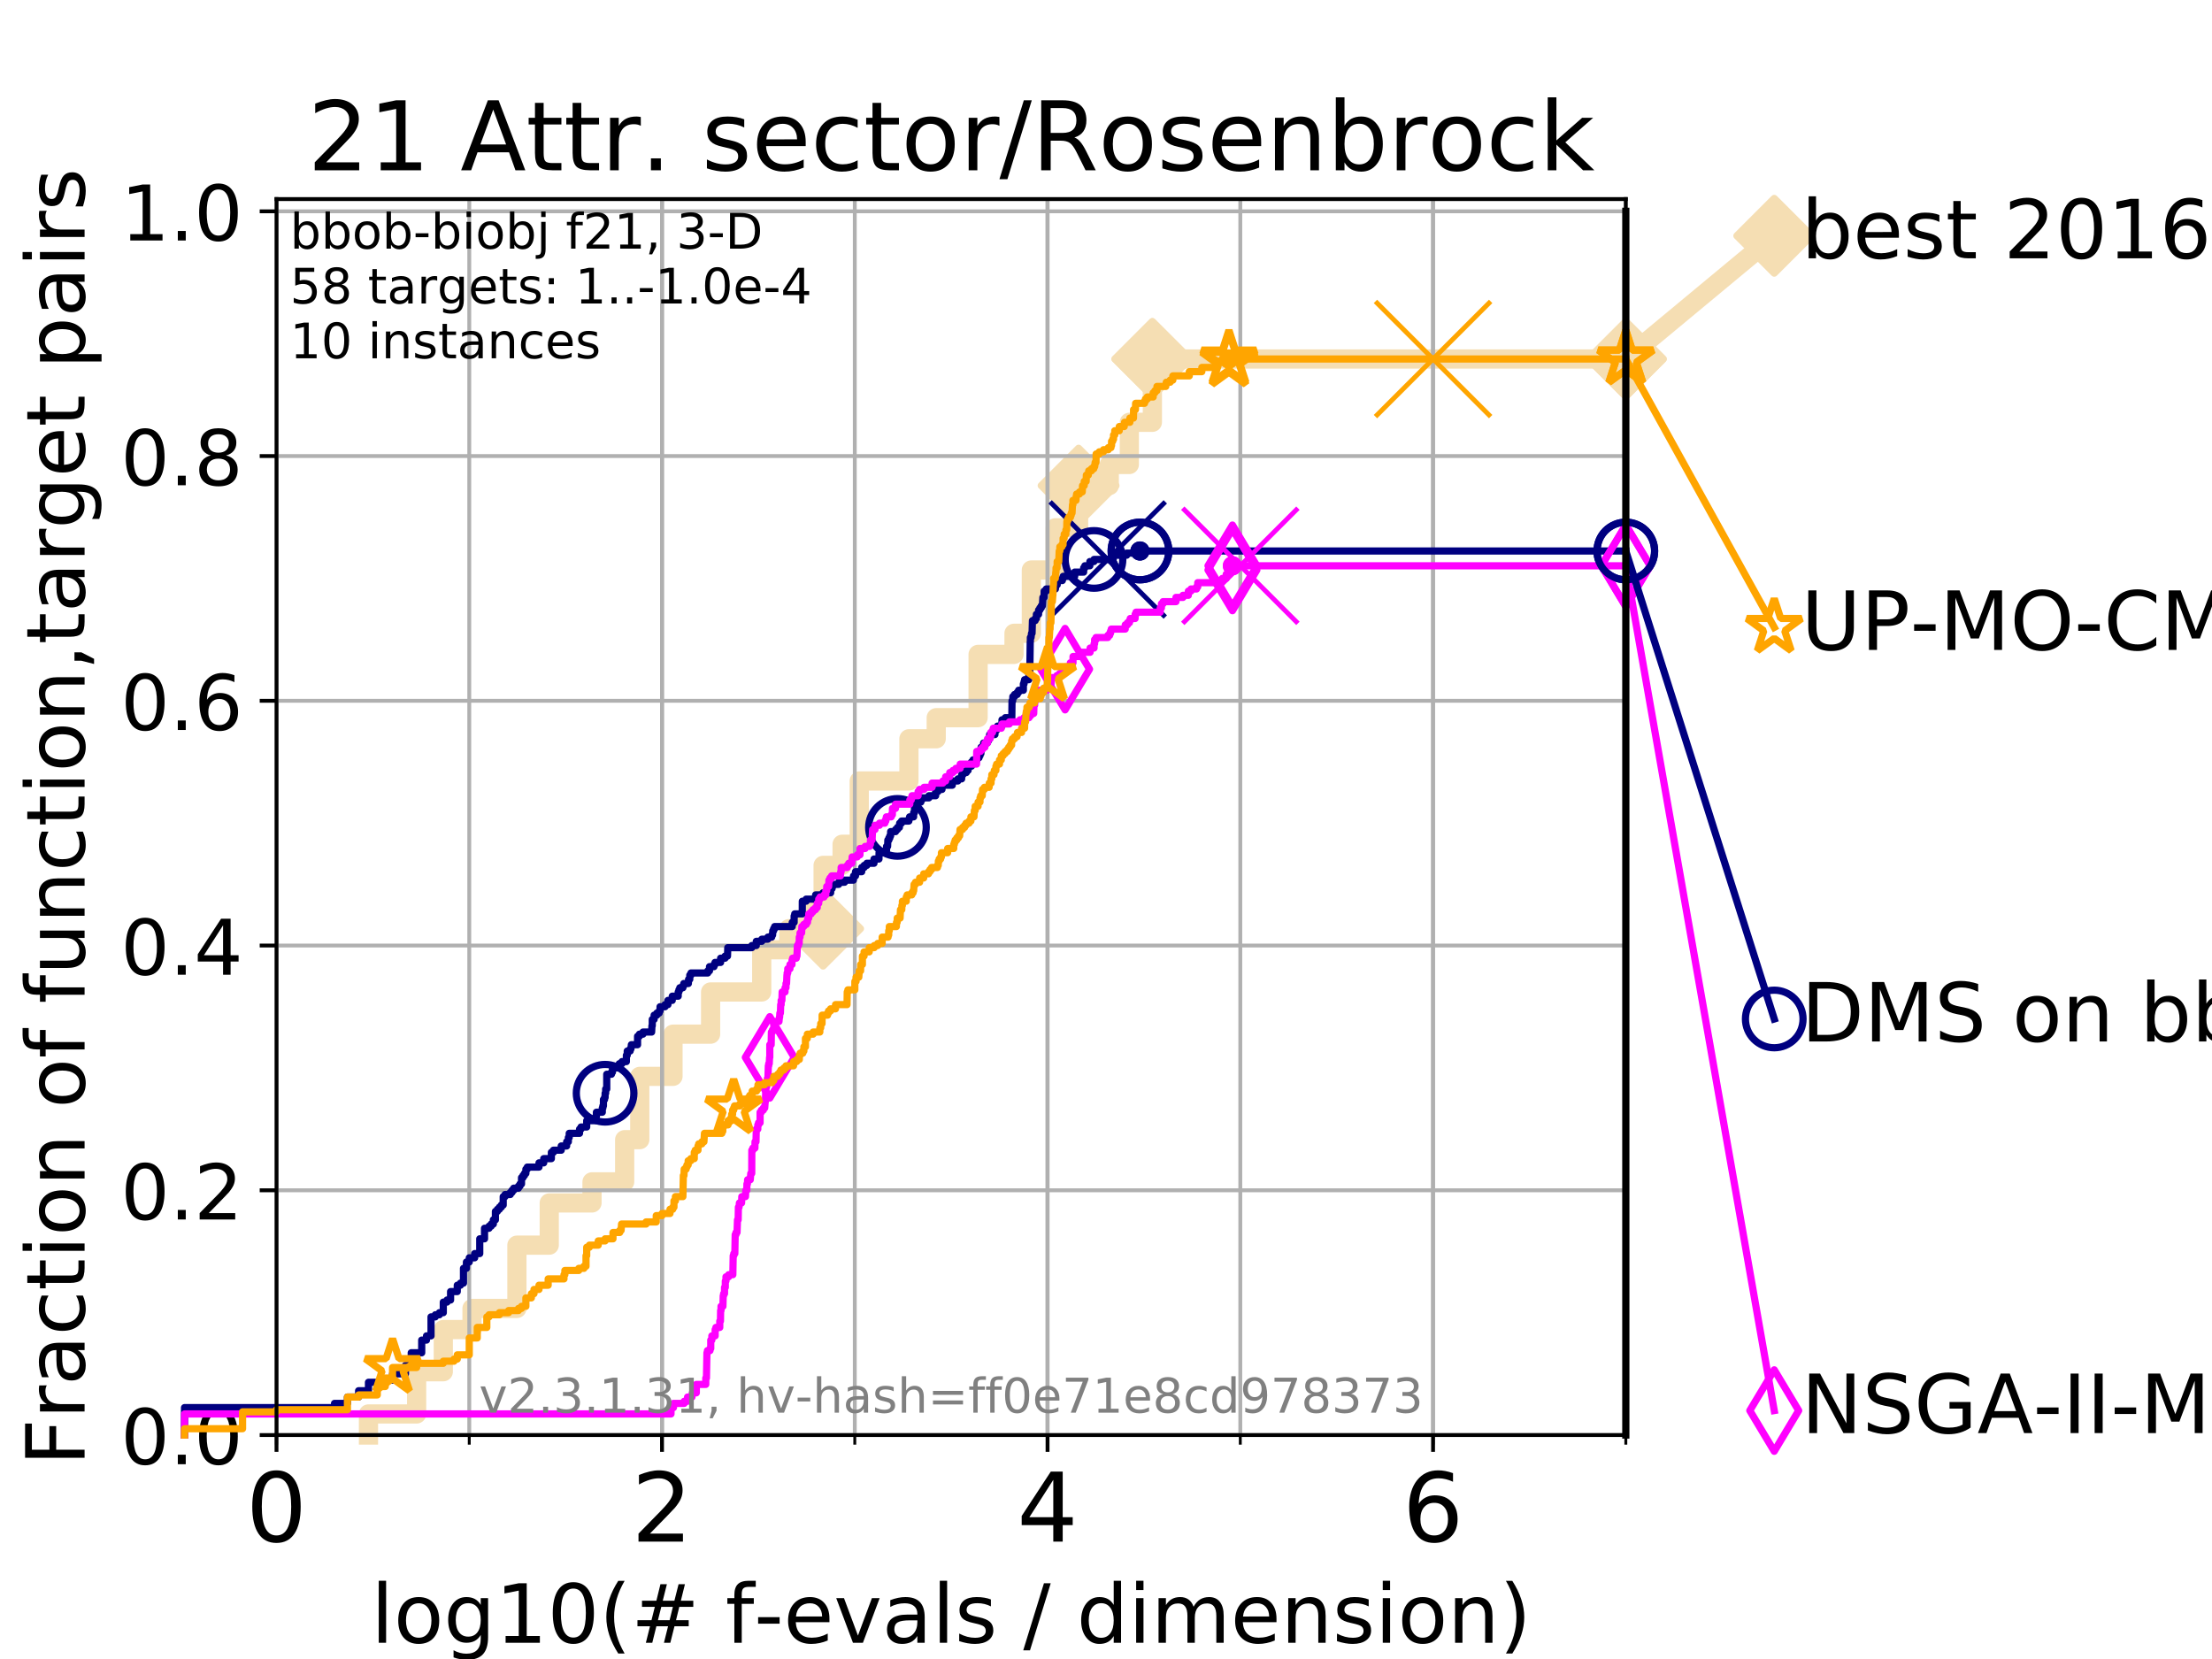 <?xml version="1.0" encoding="utf-8" standalone="no"?>
<!DOCTYPE svg PUBLIC "-//W3C//DTD SVG 1.1//EN"
  "http://www.w3.org/Graphics/SVG/1.1/DTD/svg11.dtd">
<!-- Created with matplotlib (https://matplotlib.org/) -->
<svg height="345.6pt" version="1.1" viewBox="0 0 460.8 345.6" width="460.8pt" xmlns="http://www.w3.org/2000/svg" xmlns:xlink="http://www.w3.org/1999/xlink">
 <defs>
  <style type="text/css">
*{stroke-linecap:butt;stroke-linejoin:round;}
  </style>
 </defs>
 <g id="figure_1">
  <g id="patch_1">
   <path d="M 0 345.6 
L 460.8 345.6 
L 460.8 0 
L 0 0 
z
" style="fill:#ffffff;"/>
  </g>
  <g id="axes_1">
   <g id="patch_2">
    <path d="M 57.6 298.944 
L 338.688 298.944 
L 338.688 41.472 
L 57.6 41.472 
z
" style="fill:#ffffff;"/>
   </g>
   <g id="line2d_1">
    <path d="M 76.759 298.944 
L 76.759 294.549 
L 86.793 294.549 
L 86.793 285.758 
L 92.347 285.758 
L 92.347 276.968 
L 98.327 276.968 
L 98.327 272.573 
L 107.68 272.573 
L 107.68 259.387 
L 114.419 259.387 
L 114.419 250.597 
L 123.327 250.597 
L 123.327 246.201 
L 130.128 246.201 
L 130.128 237.411 
L 133.277 237.411 
L 133.277 224.225 
L 140.196 224.225 
L 140.196 215.435 
L 148.032 215.435 
L 148.032 206.644 
L 158.679 206.644 
L 158.679 197.854 
L 164.334 197.854 
L 164.334 193.459 
L 171.468 193.459 
L 171.468 180.273 
L 175.423 180.273 
L 175.423 175.878 
L 178.994 175.878 
L 178.994 162.692 
L 189.345 162.692 
L 189.345 153.902 
L 195.031 153.902 
L 195.031 149.507 
L 203.756 149.507 
L 203.756 136.321 
L 211.237 136.321 
L 211.237 131.926 
L 214.847 131.926 
L 214.847 118.74 
L 219.835 118.74 
L 219.835 109.95 
L 224.689 109.95 
L 224.689 101.159 
L 231.085 101.159 
L 231.085 96.764 
L 235.261 96.764 
L 235.261 87.973 
L 240.06 87.973 
L 240.06 74.788 
L 338.688 74.788 
" style="fill:none;stroke:#f5deb3;stroke-linecap:square;stroke-width:4;"/>
   </g>
   <g id="line2d_2">
    <defs>
     <path d="M 0 7.778 
L 7.778 0 
L 0 -7.778 
L -7.778 0 
z
" id="m4aba44e33c" style="stroke:#f5deb3;stroke-linejoin:miter;stroke-width:1.5;"/>
    </defs>
    <g>
     <use style="fill:#f5deb3;stroke:#f5deb3;stroke-linejoin:miter;stroke-width:1.5;" x="171.468" xlink:href="#m4aba44e33c" y="193.459"/>
     <use style="fill:#f5deb3;stroke:#f5deb3;stroke-linejoin:miter;stroke-width:1.5;" x="224.689" xlink:href="#m4aba44e33c" y="101.159"/>
     <use style="fill:#f5deb3;stroke:#f5deb3;stroke-linejoin:miter;stroke-width:1.5;" x="240.06" xlink:href="#m4aba44e33c" y="74.788"/>
     <use style="fill:#f5deb3;stroke:#f5deb3;stroke-linejoin:miter;stroke-width:1.5;" x="240.06" xlink:href="#m4aba44e33c" y="74.788"/>
     <use style="fill:#f5deb3;stroke:#f5deb3;stroke-linejoin:miter;stroke-width:1.5;" x="338.688" xlink:href="#m4aba44e33c" y="74.788"/>
    </g>
   </g>
   <g id="line2d_3">
    <path style="fill:none;stroke:#f5deb3;stroke-linecap:square;stroke-width:4;"/>
    <g/>
   </g>
   <g id="line2d_4">
    <path d="M 338.688 74.788 
L 369.608 49.12 
" style="fill:none;stroke:#f5deb3;stroke-linecap:square;stroke-width:4;"/>
    <g>
     <use style="fill:#f5deb3;stroke:#f5deb3;stroke-linejoin:miter;stroke-width:1.5;" x="338.688" xlink:href="#m4aba44e33c" y="74.788"/>
     <use style="fill:#f5deb3;stroke:#f5deb3;stroke-linejoin:miter;stroke-width:1.5;" x="369.608" xlink:href="#m4aba44e33c" y="49.12"/>
    </g>
   </g>
   <g id="matplotlib.axis_1">
    <g id="xtick_1">
     <g id="line2d_5">
      <path clip-path="url(#pc66a618b4c)" d="M 57.6 298.944 
L 57.6 41.472 
" style="fill:none;stroke:#b0b0b0;stroke-linecap:square;stroke-width:0.8;"/>
     </g>
     <g id="line2d_6">
      <defs>
       <path d="M 0 0 
L 0 3.5 
" id="m290ad6f986" style="stroke:#000000;stroke-width:0.8;"/>
      </defs>
      <g>
       <use style="stroke:#000000;stroke-width:0.8;" x="57.6" xlink:href="#m290ad6f986" y="298.944"/>
      </g>
     </g>
     <g id="text_1">
      <!-- 0 -->
      <defs>
       <path d="M 31.781 66.406 
Q 24.172 66.406 20.328 58.906 
Q 16.5 51.422 16.5 36.375 
Q 16.5 21.391 20.328 13.891 
Q 24.172 6.391 31.781 6.391 
Q 39.453 6.391 43.281 13.891 
Q 47.125 21.391 47.125 36.375 
Q 47.125 51.422 43.281 58.906 
Q 39.453 66.406 31.781 66.406 
z
M 31.781 74.219 
Q 44.047 74.219 50.516 64.516 
Q 56.984 54.828 56.984 36.375 
Q 56.984 17.969 50.516 8.266 
Q 44.047 -1.422 31.781 -1.422 
Q 19.531 -1.422 13.062 8.266 
Q 6.594 17.969 6.594 36.375 
Q 6.594 54.828 13.062 64.516 
Q 19.531 74.219 31.781 74.219 
z
" id="DejaVuSans-48"/>
      </defs>
      <g transform="translate(51.237 321.141)scale(0.2 -0.2)">
       <use xlink:href="#DejaVuSans-48"/>
      </g>
     </g>
    </g>
    <g id="xtick_2">
     <g id="line2d_7">
      <path clip-path="url(#pc66a618b4c)" d="M 137.911 298.944 
L 137.911 41.472 
" style="fill:none;stroke:#b0b0b0;stroke-linecap:square;stroke-width:0.8;"/>
     </g>
     <g id="line2d_8">
      <g>
       <use style="stroke:#000000;stroke-width:0.8;" x="137.911" xlink:href="#m290ad6f986" y="298.944"/>
      </g>
     </g>
     <g id="text_2">
      <!-- 2 -->
      <defs>
       <path d="M 19.188 8.297 
L 53.609 8.297 
L 53.609 0 
L 7.328 0 
L 7.328 8.297 
Q 12.938 14.109 22.625 23.891 
Q 32.328 33.688 34.812 36.531 
Q 39.547 41.844 41.422 45.531 
Q 43.312 49.219 43.312 52.781 
Q 43.312 58.594 39.234 62.25 
Q 35.156 65.922 28.609 65.922 
Q 23.969 65.922 18.812 64.312 
Q 13.672 62.703 7.812 59.422 
L 7.812 69.391 
Q 13.766 71.781 18.938 73 
Q 24.125 74.219 28.422 74.219 
Q 39.75 74.219 46.484 68.547 
Q 53.219 62.891 53.219 53.422 
Q 53.219 48.922 51.531 44.891 
Q 49.859 40.875 45.406 35.406 
Q 44.188 33.984 37.641 27.219 
Q 31.109 20.453 19.188 8.297 
z
" id="DejaVuSans-50"/>
      </defs>
      <g transform="translate(131.548 321.141)scale(0.2 -0.2)">
       <use xlink:href="#DejaVuSans-50"/>
      </g>
     </g>
    </g>
    <g id="xtick_3">
     <g id="line2d_9">
      <path clip-path="url(#pc66a618b4c)" d="M 218.222 298.944 
L 218.222 41.472 
" style="fill:none;stroke:#b0b0b0;stroke-linecap:square;stroke-width:0.8;"/>
     </g>
     <g id="line2d_10">
      <g>
       <use style="stroke:#000000;stroke-width:0.8;" x="218.222" xlink:href="#m290ad6f986" y="298.944"/>
      </g>
     </g>
     <g id="text_3">
      <!-- 4 -->
      <defs>
       <path d="M 37.797 64.312 
L 12.891 25.391 
L 37.797 25.391 
z
M 35.203 72.906 
L 47.609 72.906 
L 47.609 25.391 
L 58.016 25.391 
L 58.016 17.188 
L 47.609 17.188 
L 47.609 0 
L 37.797 0 
L 37.797 17.188 
L 4.891 17.188 
L 4.891 26.703 
z
" id="DejaVuSans-52"/>
      </defs>
      <g transform="translate(211.859 321.141)scale(0.2 -0.2)">
       <use xlink:href="#DejaVuSans-52"/>
      </g>
     </g>
    </g>
    <g id="xtick_4">
     <g id="line2d_11">
      <path clip-path="url(#pc66a618b4c)" d="M 298.533 298.944 
L 298.533 41.472 
" style="fill:none;stroke:#b0b0b0;stroke-linecap:square;stroke-width:0.8;"/>
     </g>
     <g id="line2d_12">
      <g>
       <use style="stroke:#000000;stroke-width:0.8;" x="298.533" xlink:href="#m290ad6f986" y="298.944"/>
      </g>
     </g>
     <g id="text_4">
      <!-- 6 -->
      <defs>
       <path d="M 33.016 40.375 
Q 26.375 40.375 22.484 35.828 
Q 18.609 31.297 18.609 23.391 
Q 18.609 15.531 22.484 10.953 
Q 26.375 6.391 33.016 6.391 
Q 39.656 6.391 43.531 10.953 
Q 47.406 15.531 47.406 23.391 
Q 47.406 31.297 43.531 35.828 
Q 39.656 40.375 33.016 40.375 
z
M 52.594 71.297 
L 52.594 62.312 
Q 48.875 64.062 45.094 64.984 
Q 41.312 65.922 37.594 65.922 
Q 27.828 65.922 22.672 59.328 
Q 17.531 52.734 16.797 39.406 
Q 19.672 43.656 24.016 45.922 
Q 28.375 48.188 33.594 48.188 
Q 44.578 48.188 50.953 41.516 
Q 57.328 34.859 57.328 23.391 
Q 57.328 12.156 50.688 5.359 
Q 44.047 -1.422 33.016 -1.422 
Q 20.359 -1.422 13.672 8.266 
Q 6.984 17.969 6.984 36.375 
Q 6.984 53.656 15.188 63.938 
Q 23.391 74.219 37.203 74.219 
Q 40.922 74.219 44.703 73.484 
Q 48.484 72.75 52.594 71.297 
z
" id="DejaVuSans-54"/>
      </defs>
      <g transform="translate(292.17 321.141)scale(0.2 -0.2)">
       <use xlink:href="#DejaVuSans-54"/>
      </g>
     </g>
    </g>
    <g id="xtick_5">
     <g id="line2d_13">
      <path clip-path="url(#pc66a618b4c)" d="M 57.6 298.944 
L 57.6 41.472 
" style="fill:none;stroke:#b0b0b0;stroke-linecap:square;stroke-width:0.8;"/>
     </g>
     <g id="line2d_14">
      <defs>
       <path d="M 0 0 
L 0 2 
" id="mde393e1849" style="stroke:#000000;stroke-width:0.6;"/>
      </defs>
      <g>
       <use style="stroke:#000000;stroke-width:0.6;" x="57.6" xlink:href="#mde393e1849" y="298.944"/>
      </g>
     </g>
    </g>
    <g id="xtick_6">
     <g id="line2d_15">
      <path clip-path="url(#pc66a618b4c)" d="M 97.755 298.944 
L 97.755 41.472 
" style="fill:none;stroke:#b0b0b0;stroke-linecap:square;stroke-width:0.8;"/>
     </g>
     <g id="line2d_16">
      <g>
       <use style="stroke:#000000;stroke-width:0.6;" x="97.755" xlink:href="#mde393e1849" y="298.944"/>
      </g>
     </g>
    </g>
    <g id="xtick_7">
     <g id="line2d_17">
      <path clip-path="url(#pc66a618b4c)" d="M 137.911 298.944 
L 137.911 41.472 
" style="fill:none;stroke:#b0b0b0;stroke-linecap:square;stroke-width:0.8;"/>
     </g>
     <g id="line2d_18">
      <g>
       <use style="stroke:#000000;stroke-width:0.6;" x="137.911" xlink:href="#mde393e1849" y="298.944"/>
      </g>
     </g>
    </g>
    <g id="xtick_8">
     <g id="line2d_19">
      <path clip-path="url(#pc66a618b4c)" d="M 178.066 298.944 
L 178.066 41.472 
" style="fill:none;stroke:#b0b0b0;stroke-linecap:square;stroke-width:0.8;"/>
     </g>
     <g id="line2d_20">
      <g>
       <use style="stroke:#000000;stroke-width:0.6;" x="178.066" xlink:href="#mde393e1849" y="298.944"/>
      </g>
     </g>
    </g>
    <g id="xtick_9">
     <g id="line2d_21">
      <path clip-path="url(#pc66a618b4c)" d="M 218.222 298.944 
L 218.222 41.472 
" style="fill:none;stroke:#b0b0b0;stroke-linecap:square;stroke-width:0.8;"/>
     </g>
     <g id="line2d_22">
      <g>
       <use style="stroke:#000000;stroke-width:0.6;" x="218.222" xlink:href="#mde393e1849" y="298.944"/>
      </g>
     </g>
    </g>
    <g id="xtick_10">
     <g id="line2d_23">
      <path clip-path="url(#pc66a618b4c)" d="M 258.377 298.944 
L 258.377 41.472 
" style="fill:none;stroke:#b0b0b0;stroke-linecap:square;stroke-width:0.8;"/>
     </g>
     <g id="line2d_24">
      <g>
       <use style="stroke:#000000;stroke-width:0.6;" x="258.377" xlink:href="#mde393e1849" y="298.944"/>
      </g>
     </g>
    </g>
    <g id="xtick_11">
     <g id="line2d_25">
      <path clip-path="url(#pc66a618b4c)" d="M 298.533 298.944 
L 298.533 41.472 
" style="fill:none;stroke:#b0b0b0;stroke-linecap:square;stroke-width:0.8;"/>
     </g>
     <g id="line2d_26">
      <g>
       <use style="stroke:#000000;stroke-width:0.6;" x="298.533" xlink:href="#mde393e1849" y="298.944"/>
      </g>
     </g>
    </g>
    <g id="xtick_12">
     <g id="line2d_27">
      <path clip-path="url(#pc66a618b4c)" d="M 338.688 298.944 
L 338.688 41.472 
" style="fill:none;stroke:#b0b0b0;stroke-linecap:square;stroke-width:0.8;"/>
     </g>
     <g id="line2d_28">
      <g>
       <use style="stroke:#000000;stroke-width:0.6;" x="338.688" xlink:href="#mde393e1849" y="298.944"/>
      </g>
     </g>
    </g>
    <g id="text_5">
     <!-- log10(# f-evals / dimension) -->
     <defs>
      <path d="M 9.422 75.984 
L 18.406 75.984 
L 18.406 0 
L 9.422 0 
z
" id="DejaVuSans-108"/>
      <path d="M 30.609 48.391 
Q 23.391 48.391 19.188 42.75 
Q 14.984 37.109 14.984 27.297 
Q 14.984 17.484 19.156 11.844 
Q 23.344 6.203 30.609 6.203 
Q 37.797 6.203 41.984 11.859 
Q 46.188 17.531 46.188 27.297 
Q 46.188 37.016 41.984 42.703 
Q 37.797 48.391 30.609 48.391 
z
M 30.609 56 
Q 42.328 56 49.016 48.375 
Q 55.719 40.766 55.719 27.297 
Q 55.719 13.875 49.016 6.219 
Q 42.328 -1.422 30.609 -1.422 
Q 18.844 -1.422 12.172 6.219 
Q 5.516 13.875 5.516 27.297 
Q 5.516 40.766 12.172 48.375 
Q 18.844 56 30.609 56 
z
" id="DejaVuSans-111"/>
      <path d="M 45.406 27.984 
Q 45.406 37.75 41.375 43.109 
Q 37.359 48.484 30.078 48.484 
Q 22.859 48.484 18.828 43.109 
Q 14.797 37.75 14.797 27.984 
Q 14.797 18.266 18.828 12.891 
Q 22.859 7.516 30.078 7.516 
Q 37.359 7.516 41.375 12.891 
Q 45.406 18.266 45.406 27.984 
z
M 54.391 6.781 
Q 54.391 -7.172 48.188 -13.984 
Q 42 -20.797 29.203 -20.797 
Q 24.469 -20.797 20.266 -20.094 
Q 16.062 -19.391 12.109 -17.922 
L 12.109 -9.188 
Q 16.062 -11.328 19.922 -12.344 
Q 23.781 -13.375 27.781 -13.375 
Q 36.625 -13.375 41.016 -8.766 
Q 45.406 -4.156 45.406 5.172 
L 45.406 9.625 
Q 42.625 4.781 38.281 2.391 
Q 33.938 0 27.875 0 
Q 17.828 0 11.672 7.656 
Q 5.516 15.328 5.516 27.984 
Q 5.516 40.672 11.672 48.328 
Q 17.828 56 27.875 56 
Q 33.938 56 38.281 53.609 
Q 42.625 51.219 45.406 46.391 
L 45.406 54.688 
L 54.391 54.688 
z
" id="DejaVuSans-103"/>
      <path d="M 12.406 8.297 
L 28.516 8.297 
L 28.516 63.922 
L 10.984 60.406 
L 10.984 69.391 
L 28.422 72.906 
L 38.281 72.906 
L 38.281 8.297 
L 54.391 8.297 
L 54.391 0 
L 12.406 0 
z
" id="DejaVuSans-49"/>
      <path d="M 31 75.875 
Q 24.469 64.656 21.281 53.656 
Q 18.109 42.672 18.109 31.391 
Q 18.109 20.125 21.312 9.062 
Q 24.516 -2 31 -13.188 
L 23.188 -13.188 
Q 15.875 -1.703 12.234 9.375 
Q 8.594 20.453 8.594 31.391 
Q 8.594 42.281 12.203 53.312 
Q 15.828 64.359 23.188 75.875 
z
" id="DejaVuSans-40"/>
      <path d="M 51.125 44 
L 36.922 44 
L 32.812 27.688 
L 47.125 27.688 
z
M 43.797 71.781 
L 38.719 51.516 
L 52.984 51.516 
L 58.109 71.781 
L 65.922 71.781 
L 60.891 51.516 
L 76.125 51.516 
L 76.125 44 
L 58.984 44 
L 54.984 27.688 
L 70.516 27.688 
L 70.516 20.219 
L 53.078 20.219 
L 48 0 
L 40.188 0 
L 45.219 20.219 
L 30.906 20.219 
L 25.875 0 
L 18.016 0 
L 23.094 20.219 
L 7.719 20.219 
L 7.719 27.688 
L 24.906 27.688 
L 29 44 
L 13.281 44 
L 13.281 51.516 
L 30.906 51.516 
L 35.891 71.781 
z
" id="DejaVuSans-35"/>
      <path id="DejaVuSans-32"/>
      <path d="M 37.109 75.984 
L 37.109 68.5 
L 28.516 68.5 
Q 23.688 68.5 21.797 66.547 
Q 19.922 64.594 19.922 59.516 
L 19.922 54.688 
L 34.719 54.688 
L 34.719 47.703 
L 19.922 47.703 
L 19.922 0 
L 10.891 0 
L 10.891 47.703 
L 2.297 47.703 
L 2.297 54.688 
L 10.891 54.688 
L 10.891 58.5 
Q 10.891 67.625 15.141 71.797 
Q 19.391 75.984 28.609 75.984 
z
" id="DejaVuSans-102"/>
      <path d="M 4.891 31.391 
L 31.203 31.391 
L 31.203 23.391 
L 4.891 23.391 
z
" id="DejaVuSans-45"/>
      <path d="M 56.203 29.594 
L 56.203 25.203 
L 14.891 25.203 
Q 15.484 15.922 20.484 11.062 
Q 25.484 6.203 34.422 6.203 
Q 39.594 6.203 44.453 7.469 
Q 49.312 8.734 54.109 11.281 
L 54.109 2.781 
Q 49.266 0.734 44.188 -0.344 
Q 39.109 -1.422 33.891 -1.422 
Q 20.797 -1.422 13.156 6.188 
Q 5.516 13.812 5.516 26.812 
Q 5.516 40.234 12.766 48.109 
Q 20.016 56 32.328 56 
Q 43.359 56 49.781 48.891 
Q 56.203 41.797 56.203 29.594 
z
M 47.219 32.234 
Q 47.125 39.594 43.094 43.984 
Q 39.062 48.391 32.422 48.391 
Q 24.906 48.391 20.391 44.141 
Q 15.875 39.891 15.188 32.172 
z
" id="DejaVuSans-101"/>
      <path d="M 2.984 54.688 
L 12.5 54.688 
L 29.594 8.797 
L 46.688 54.688 
L 56.203 54.688 
L 35.688 0 
L 23.484 0 
z
" id="DejaVuSans-118"/>
      <path d="M 34.281 27.484 
Q 23.391 27.484 19.188 25 
Q 14.984 22.516 14.984 16.5 
Q 14.984 11.719 18.141 8.906 
Q 21.297 6.109 26.703 6.109 
Q 34.188 6.109 38.703 11.406 
Q 43.219 16.703 43.219 25.484 
L 43.219 27.484 
z
M 52.203 31.203 
L 52.203 0 
L 43.219 0 
L 43.219 8.297 
Q 40.141 3.328 35.547 0.953 
Q 30.953 -1.422 24.312 -1.422 
Q 15.922 -1.422 10.953 3.297 
Q 6 8.016 6 15.922 
Q 6 25.141 12.172 29.828 
Q 18.359 34.516 30.609 34.516 
L 43.219 34.516 
L 43.219 35.406 
Q 43.219 41.609 39.141 45 
Q 35.062 48.391 27.688 48.391 
Q 23 48.391 18.547 47.266 
Q 14.109 46.141 10.016 43.891 
L 10.016 52.203 
Q 14.938 54.109 19.578 55.047 
Q 24.219 56 28.609 56 
Q 40.484 56 46.344 49.844 
Q 52.203 43.703 52.203 31.203 
z
" id="DejaVuSans-97"/>
      <path d="M 44.281 53.078 
L 44.281 44.578 
Q 40.484 46.531 36.375 47.5 
Q 32.281 48.484 27.875 48.484 
Q 21.188 48.484 17.844 46.438 
Q 14.5 44.391 14.5 40.281 
Q 14.5 37.156 16.891 35.375 
Q 19.281 33.594 26.516 31.984 
L 29.594 31.297 
Q 39.156 29.25 43.188 25.516 
Q 47.219 21.781 47.219 15.094 
Q 47.219 7.469 41.188 3.016 
Q 35.156 -1.422 24.609 -1.422 
Q 20.219 -1.422 15.453 -0.562 
Q 10.688 0.297 5.422 2 
L 5.422 11.281 
Q 10.406 8.688 15.234 7.391 
Q 20.062 6.109 24.812 6.109 
Q 31.156 6.109 34.562 8.281 
Q 37.984 10.453 37.984 14.406 
Q 37.984 18.062 35.516 20.016 
Q 33.062 21.969 24.703 23.781 
L 21.578 24.516 
Q 13.234 26.266 9.516 29.906 
Q 5.812 33.547 5.812 39.891 
Q 5.812 47.609 11.281 51.797 
Q 16.75 56 26.812 56 
Q 31.781 56 36.172 55.266 
Q 40.578 54.547 44.281 53.078 
z
" id="DejaVuSans-115"/>
      <path d="M 25.391 72.906 
L 33.688 72.906 
L 8.297 -9.281 
L 0 -9.281 
z
" id="DejaVuSans-47"/>
      <path d="M 45.406 46.391 
L 45.406 75.984 
L 54.391 75.984 
L 54.391 0 
L 45.406 0 
L 45.406 8.203 
Q 42.578 3.328 38.25 0.953 
Q 33.938 -1.422 27.875 -1.422 
Q 17.969 -1.422 11.734 6.484 
Q 5.516 14.406 5.516 27.297 
Q 5.516 40.188 11.734 48.094 
Q 17.969 56 27.875 56 
Q 33.938 56 38.25 53.625 
Q 42.578 51.266 45.406 46.391 
z
M 14.797 27.297 
Q 14.797 17.391 18.875 11.75 
Q 22.953 6.109 30.078 6.109 
Q 37.203 6.109 41.297 11.75 
Q 45.406 17.391 45.406 27.297 
Q 45.406 37.203 41.297 42.844 
Q 37.203 48.484 30.078 48.484 
Q 22.953 48.484 18.875 42.844 
Q 14.797 37.203 14.797 27.297 
z
" id="DejaVuSans-100"/>
      <path d="M 9.422 54.688 
L 18.406 54.688 
L 18.406 0 
L 9.422 0 
z
M 9.422 75.984 
L 18.406 75.984 
L 18.406 64.594 
L 9.422 64.594 
z
" id="DejaVuSans-105"/>
      <path d="M 52 44.188 
Q 55.375 50.25 60.062 53.125 
Q 64.75 56 71.094 56 
Q 79.641 56 84.281 50.016 
Q 88.922 44.047 88.922 33.016 
L 88.922 0 
L 79.891 0 
L 79.891 32.719 
Q 79.891 40.578 77.094 44.375 
Q 74.312 48.188 68.609 48.188 
Q 61.625 48.188 57.562 43.547 
Q 53.516 38.922 53.516 30.906 
L 53.516 0 
L 44.484 0 
L 44.484 32.719 
Q 44.484 40.625 41.703 44.406 
Q 38.922 48.188 33.109 48.188 
Q 26.219 48.188 22.156 43.531 
Q 18.109 38.875 18.109 30.906 
L 18.109 0 
L 9.078 0 
L 9.078 54.688 
L 18.109 54.688 
L 18.109 46.188 
Q 21.188 51.219 25.484 53.609 
Q 29.781 56 35.688 56 
Q 41.656 56 45.828 52.969 
Q 50 49.953 52 44.188 
z
" id="DejaVuSans-109"/>
      <path d="M 54.891 33.016 
L 54.891 0 
L 45.906 0 
L 45.906 32.719 
Q 45.906 40.484 42.875 44.328 
Q 39.844 48.188 33.797 48.188 
Q 26.516 48.188 22.312 43.547 
Q 18.109 38.922 18.109 30.906 
L 18.109 0 
L 9.078 0 
L 9.078 54.688 
L 18.109 54.688 
L 18.109 46.188 
Q 21.344 51.125 25.703 53.562 
Q 30.078 56 35.797 56 
Q 45.219 56 50.047 50.172 
Q 54.891 44.344 54.891 33.016 
z
" id="DejaVuSans-110"/>
      <path d="M 8.016 75.875 
L 15.828 75.875 
Q 23.141 64.359 26.781 53.312 
Q 30.422 42.281 30.422 31.391 
Q 30.422 20.453 26.781 9.375 
Q 23.141 -1.703 15.828 -13.188 
L 8.016 -13.188 
Q 14.5 -2 17.703 9.062 
Q 20.906 20.125 20.906 31.391 
Q 20.906 42.672 17.703 53.656 
Q 14.5 64.656 8.016 75.875 
z
" id="DejaVuSans-41"/>
     </defs>
     <g transform="translate(77.303 342.218)scale(0.17 -0.17)">
      <use xlink:href="#DejaVuSans-108"/>
      <use x="27.783" xlink:href="#DejaVuSans-111"/>
      <use x="88.965" xlink:href="#DejaVuSans-103"/>
      <use x="152.441" xlink:href="#DejaVuSans-49"/>
      <use x="216.064" xlink:href="#DejaVuSans-48"/>
      <use x="279.688" xlink:href="#DejaVuSans-40"/>
      <use x="318.701" xlink:href="#DejaVuSans-35"/>
      <use x="402.49" xlink:href="#DejaVuSans-32"/>
      <use x="434.277" xlink:href="#DejaVuSans-102"/>
      <use x="469.404" xlink:href="#DejaVuSans-45"/>
      <use x="505.488" xlink:href="#DejaVuSans-101"/>
      <use x="567.012" xlink:href="#DejaVuSans-118"/>
      <use x="626.191" xlink:href="#DejaVuSans-97"/>
      <use x="687.471" xlink:href="#DejaVuSans-108"/>
      <use x="715.254" xlink:href="#DejaVuSans-115"/>
      <use x="767.354" xlink:href="#DejaVuSans-32"/>
      <use x="799.141" xlink:href="#DejaVuSans-47"/>
      <use x="832.832" xlink:href="#DejaVuSans-32"/>
      <use x="864.619" xlink:href="#DejaVuSans-100"/>
      <use x="928.096" xlink:href="#DejaVuSans-105"/>
      <use x="955.879" xlink:href="#DejaVuSans-109"/>
      <use x="1053.291" xlink:href="#DejaVuSans-101"/>
      <use x="1114.814" xlink:href="#DejaVuSans-110"/>
      <use x="1178.193" xlink:href="#DejaVuSans-115"/>
      <use x="1230.293" xlink:href="#DejaVuSans-105"/>
      <use x="1258.076" xlink:href="#DejaVuSans-111"/>
      <use x="1319.258" xlink:href="#DejaVuSans-110"/>
      <use x="1382.637" xlink:href="#DejaVuSans-41"/>
     </g>
    </g>
   </g>
   <g id="matplotlib.axis_2">
    <g id="ytick_1">
     <g id="line2d_29">
      <path clip-path="url(#pc66a618b4c)" d="M 57.6 298.944 
L 338.688 298.944 
" style="fill:none;stroke:#b0b0b0;stroke-linecap:square;stroke-width:0.8;"/>
     </g>
     <g id="line2d_30">
      <defs>
       <path d="M 0 0 
L -3.5 0 
" id="mf6b4b50a77" style="stroke:#000000;stroke-width:0.8;"/>
      </defs>
      <g>
       <use style="stroke:#000000;stroke-width:0.8;" x="57.6" xlink:href="#mf6b4b50a77" y="298.944"/>
      </g>
     </g>
     <g id="text_6">
      <!-- 0.0 -->
      <defs>
       <path d="M 10.688 12.406 
L 21 12.406 
L 21 0 
L 10.688 0 
z
" id="DejaVuSans-46"/>
      </defs>
      <g transform="translate(25.155 305.023)scale(0.16 -0.16)">
       <use xlink:href="#DejaVuSans-48"/>
       <use x="63.623" xlink:href="#DejaVuSans-46"/>
       <use x="95.41" xlink:href="#DejaVuSans-48"/>
      </g>
     </g>
    </g>
    <g id="ytick_2">
     <g id="line2d_31">
      <path clip-path="url(#pc66a618b4c)" d="M 57.6 247.959 
L 338.688 247.959 
" style="fill:none;stroke:#b0b0b0;stroke-linecap:square;stroke-width:0.8;"/>
     </g>
     <g id="line2d_32">
      <g>
       <use style="stroke:#000000;stroke-width:0.8;" x="57.6" xlink:href="#mf6b4b50a77" y="247.959"/>
      </g>
     </g>
     <g id="text_7">
      <!-- 0.2 -->
      <g transform="translate(25.155 254.038)scale(0.16 -0.16)">
       <use xlink:href="#DejaVuSans-48"/>
       <use x="63.623" xlink:href="#DejaVuSans-46"/>
       <use x="95.41" xlink:href="#DejaVuSans-50"/>
      </g>
     </g>
    </g>
    <g id="ytick_3">
     <g id="line2d_33">
      <path clip-path="url(#pc66a618b4c)" d="M 57.6 196.975 
L 338.688 196.975 
" style="fill:none;stroke:#b0b0b0;stroke-linecap:square;stroke-width:0.8;"/>
     </g>
     <g id="line2d_34">
      <g>
       <use style="stroke:#000000;stroke-width:0.8;" x="57.6" xlink:href="#mf6b4b50a77" y="196.975"/>
      </g>
     </g>
     <g id="text_8">
      <!-- 0.4 -->
      <g transform="translate(25.155 203.054)scale(0.16 -0.16)">
       <use xlink:href="#DejaVuSans-48"/>
       <use x="63.623" xlink:href="#DejaVuSans-46"/>
       <use x="95.41" xlink:href="#DejaVuSans-52"/>
      </g>
     </g>
    </g>
    <g id="ytick_4">
     <g id="line2d_35">
      <path clip-path="url(#pc66a618b4c)" d="M 57.6 145.99 
L 338.688 145.99 
" style="fill:none;stroke:#b0b0b0;stroke-linecap:square;stroke-width:0.8;"/>
     </g>
     <g id="line2d_36">
      <g>
       <use style="stroke:#000000;stroke-width:0.8;" x="57.6" xlink:href="#mf6b4b50a77" y="145.99"/>
      </g>
     </g>
     <g id="text_9">
      <!-- 0.6 -->
      <g transform="translate(25.155 152.069)scale(0.16 -0.16)">
       <use xlink:href="#DejaVuSans-48"/>
       <use x="63.623" xlink:href="#DejaVuSans-46"/>
       <use x="95.41" xlink:href="#DejaVuSans-54"/>
      </g>
     </g>
    </g>
    <g id="ytick_5">
     <g id="line2d_37">
      <path clip-path="url(#pc66a618b4c)" d="M 57.6 95.006 
L 338.688 95.006 
" style="fill:none;stroke:#b0b0b0;stroke-linecap:square;stroke-width:0.8;"/>
     </g>
     <g id="line2d_38">
      <g>
       <use style="stroke:#000000;stroke-width:0.8;" x="57.6" xlink:href="#mf6b4b50a77" y="95.006"/>
      </g>
     </g>
     <g id="text_10">
      <!-- 0.8 -->
      <defs>
       <path d="M 31.781 34.625 
Q 24.75 34.625 20.719 30.859 
Q 16.703 27.094 16.703 20.516 
Q 16.703 13.922 20.719 10.156 
Q 24.75 6.391 31.781 6.391 
Q 38.812 6.391 42.859 10.172 
Q 46.922 13.969 46.922 20.516 
Q 46.922 27.094 42.891 30.859 
Q 38.875 34.625 31.781 34.625 
z
M 21.922 38.812 
Q 15.578 40.375 12.031 44.719 
Q 8.5 49.078 8.5 55.328 
Q 8.5 64.062 14.719 69.141 
Q 20.953 74.219 31.781 74.219 
Q 42.672 74.219 48.875 69.141 
Q 55.078 64.062 55.078 55.328 
Q 55.078 49.078 51.531 44.719 
Q 48 40.375 41.703 38.812 
Q 48.828 37.156 52.797 32.312 
Q 56.781 27.484 56.781 20.516 
Q 56.781 9.906 50.312 4.234 
Q 43.844 -1.422 31.781 -1.422 
Q 19.734 -1.422 13.25 4.234 
Q 6.781 9.906 6.781 20.516 
Q 6.781 27.484 10.781 32.312 
Q 14.797 37.156 21.922 38.812 
z
M 18.312 54.391 
Q 18.312 48.734 21.844 45.562 
Q 25.391 42.391 31.781 42.391 
Q 38.141 42.391 41.719 45.562 
Q 45.312 48.734 45.312 54.391 
Q 45.312 60.062 41.719 63.234 
Q 38.141 66.406 31.781 66.406 
Q 25.391 66.406 21.844 63.234 
Q 18.312 60.062 18.312 54.391 
z
" id="DejaVuSans-56"/>
      </defs>
      <g transform="translate(25.155 101.085)scale(0.16 -0.16)">
       <use xlink:href="#DejaVuSans-48"/>
       <use x="63.623" xlink:href="#DejaVuSans-46"/>
       <use x="95.41" xlink:href="#DejaVuSans-56"/>
      </g>
     </g>
    </g>
    <g id="ytick_6">
     <g id="line2d_39">
      <path clip-path="url(#pc66a618b4c)" d="M 57.6 44.021 
L 338.688 44.021 
" style="fill:none;stroke:#b0b0b0;stroke-linecap:square;stroke-width:0.8;"/>
     </g>
     <g id="line2d_40">
      <g>
       <use style="stroke:#000000;stroke-width:0.8;" x="57.6" xlink:href="#mf6b4b50a77" y="44.021"/>
      </g>
     </g>
     <g id="text_11">
      <!-- 1.0 -->
      <g transform="translate(25.155 50.1)scale(0.16 -0.16)">
       <use xlink:href="#DejaVuSans-49"/>
       <use x="63.623" xlink:href="#DejaVuSans-46"/>
       <use x="95.41" xlink:href="#DejaVuSans-48"/>
      </g>
     </g>
    </g>
    <g id="text_12">
     <!-- Fraction of function,target pairs -->
     <defs>
      <path d="M 9.812 72.906 
L 51.703 72.906 
L 51.703 64.594 
L 19.672 64.594 
L 19.672 43.109 
L 48.578 43.109 
L 48.578 34.812 
L 19.672 34.812 
L 19.672 0 
L 9.812 0 
z
" id="DejaVuSans-70"/>
      <path d="M 41.109 46.297 
Q 39.594 47.172 37.812 47.578 
Q 36.031 48 33.891 48 
Q 26.266 48 22.188 43.047 
Q 18.109 38.094 18.109 28.812 
L 18.109 0 
L 9.078 0 
L 9.078 54.688 
L 18.109 54.688 
L 18.109 46.188 
Q 20.953 51.172 25.484 53.578 
Q 30.031 56 36.531 56 
Q 37.453 56 38.578 55.875 
Q 39.703 55.766 41.062 55.516 
z
" id="DejaVuSans-114"/>
      <path d="M 48.781 52.594 
L 48.781 44.188 
Q 44.969 46.297 41.141 47.344 
Q 37.312 48.391 33.406 48.391 
Q 24.656 48.391 19.812 42.844 
Q 14.984 37.312 14.984 27.297 
Q 14.984 17.281 19.812 11.734 
Q 24.656 6.203 33.406 6.203 
Q 37.312 6.203 41.141 7.25 
Q 44.969 8.297 48.781 10.406 
L 48.781 2.094 
Q 45.016 0.344 40.984 -0.531 
Q 36.969 -1.422 32.422 -1.422 
Q 20.062 -1.422 12.781 6.344 
Q 5.516 14.109 5.516 27.297 
Q 5.516 40.672 12.859 48.328 
Q 20.219 56 33.016 56 
Q 37.156 56 41.109 55.141 
Q 45.062 54.297 48.781 52.594 
z
" id="DejaVuSans-99"/>
      <path d="M 18.312 70.219 
L 18.312 54.688 
L 36.812 54.688 
L 36.812 47.703 
L 18.312 47.703 
L 18.312 18.016 
Q 18.312 11.328 20.141 9.422 
Q 21.969 7.516 27.594 7.516 
L 36.812 7.516 
L 36.812 0 
L 27.594 0 
Q 17.188 0 13.234 3.875 
Q 9.281 7.766 9.281 18.016 
L 9.281 47.703 
L 2.688 47.703 
L 2.688 54.688 
L 9.281 54.688 
L 9.281 70.219 
z
" id="DejaVuSans-116"/>
      <path d="M 8.5 21.578 
L 8.5 54.688 
L 17.484 54.688 
L 17.484 21.922 
Q 17.484 14.156 20.5 10.266 
Q 23.531 6.391 29.594 6.391 
Q 36.859 6.391 41.078 11.031 
Q 45.312 15.672 45.312 23.688 
L 45.312 54.688 
L 54.297 54.688 
L 54.297 0 
L 45.312 0 
L 45.312 8.406 
Q 42.047 3.422 37.719 1 
Q 33.406 -1.422 27.688 -1.422 
Q 18.266 -1.422 13.375 4.438 
Q 8.5 10.297 8.5 21.578 
z
M 31.109 56 
z
" id="DejaVuSans-117"/>
      <path d="M 11.719 12.406 
L 22.016 12.406 
L 22.016 4 
L 14.016 -11.625 
L 7.719 -11.625 
L 11.719 4 
z
" id="DejaVuSans-44"/>
      <path d="M 18.109 8.203 
L 18.109 -20.797 
L 9.078 -20.797 
L 9.078 54.688 
L 18.109 54.688 
L 18.109 46.391 
Q 20.953 51.266 25.266 53.625 
Q 29.594 56 35.594 56 
Q 45.562 56 51.781 48.094 
Q 58.016 40.188 58.016 27.297 
Q 58.016 14.406 51.781 6.484 
Q 45.562 -1.422 35.594 -1.422 
Q 29.594 -1.422 25.266 0.953 
Q 20.953 3.328 18.109 8.203 
z
M 48.688 27.297 
Q 48.688 37.203 44.609 42.844 
Q 40.531 48.484 33.406 48.484 
Q 26.266 48.484 22.188 42.844 
Q 18.109 37.203 18.109 27.297 
Q 18.109 17.391 22.188 11.75 
Q 26.266 6.109 33.406 6.109 
Q 40.531 6.109 44.609 11.75 
Q 48.688 17.391 48.688 27.297 
z
" id="DejaVuSans-112"/>
     </defs>
     <g transform="translate(17.62 305.347)rotate(-90)scale(0.17 -0.17)">
      <use xlink:href="#DejaVuSans-70"/>
      <use x="57.41" xlink:href="#DejaVuSans-114"/>
      <use x="98.523" xlink:href="#DejaVuSans-97"/>
      <use x="159.803" xlink:href="#DejaVuSans-99"/>
      <use x="214.783" xlink:href="#DejaVuSans-116"/>
      <use x="253.992" xlink:href="#DejaVuSans-105"/>
      <use x="281.775" xlink:href="#DejaVuSans-111"/>
      <use x="342.957" xlink:href="#DejaVuSans-110"/>
      <use x="406.336" xlink:href="#DejaVuSans-32"/>
      <use x="438.123" xlink:href="#DejaVuSans-111"/>
      <use x="499.305" xlink:href="#DejaVuSans-102"/>
      <use x="534.51" xlink:href="#DejaVuSans-32"/>
      <use x="566.297" xlink:href="#DejaVuSans-102"/>
      <use x="601.502" xlink:href="#DejaVuSans-117"/>
      <use x="664.881" xlink:href="#DejaVuSans-110"/>
      <use x="728.26" xlink:href="#DejaVuSans-99"/>
      <use x="783.24" xlink:href="#DejaVuSans-116"/>
      <use x="822.449" xlink:href="#DejaVuSans-105"/>
      <use x="850.232" xlink:href="#DejaVuSans-111"/>
      <use x="911.414" xlink:href="#DejaVuSans-110"/>
      <use x="974.793" xlink:href="#DejaVuSans-44"/>
      <use x="1006.58" xlink:href="#DejaVuSans-116"/>
      <use x="1045.789" xlink:href="#DejaVuSans-97"/>
      <use x="1107.068" xlink:href="#DejaVuSans-114"/>
      <use x="1148.166" xlink:href="#DejaVuSans-103"/>
      <use x="1211.643" xlink:href="#DejaVuSans-101"/>
      <use x="1273.166" xlink:href="#DejaVuSans-116"/>
      <use x="1312.375" xlink:href="#DejaVuSans-32"/>
      <use x="1344.162" xlink:href="#DejaVuSans-112"/>
      <use x="1407.639" xlink:href="#DejaVuSans-97"/>
      <use x="1468.918" xlink:href="#DejaVuSans-105"/>
      <use x="1496.701" xlink:href="#DejaVuSans-114"/>
      <use x="1537.814" xlink:href="#DejaVuSans-115"/>
     </g>
    </g>
   </g>
   <g id="line2d_41">
    <defs>
     <path d="M 0 1.5 
C 0.398 1.5 0.779 1.342 1.061 1.061 
C 1.342 0.779 1.5 0.398 1.5 0 
C 1.5 -0.398 1.342 -0.779 1.061 -1.061 
C 0.779 -1.342 0.398 -1.5 0 -1.5 
C -0.398 -1.5 -0.779 -1.342 -1.061 -1.061 
C -1.342 -0.779 -1.5 -0.398 -1.5 0 
C -1.5 0.398 -1.342 0.779 -1.061 1.061 
C -0.779 1.342 -0.398 1.5 0 1.5 
z
" id="m87f0fae317" style="stroke:#f5deb3;"/>
    </defs>
    <g>
     <use style="fill:#f5deb3;stroke:#f5deb3;" x="240.06" xlink:href="#m87f0fae317" y="74.788"/>
     <use style="fill:#f5deb3;stroke:#f5deb3;" x="240.06" xlink:href="#m87f0fae317" y="74.788"/>
    </g>
   </g>
   <g id="line2d_42">
    <defs>
     <path d="M 0 1.5 
C 0.398 1.5 0.779 1.342 1.061 1.061 
C 1.342 0.779 1.5 0.398 1.5 0 
C 1.5 -0.398 1.342 -0.779 1.061 -1.061 
C 0.779 -1.342 0.398 -1.5 0 -1.5 
C -0.398 -1.5 -0.779 -1.342 -1.061 -1.061 
C -1.342 -0.779 -1.5 -0.398 -1.5 0 
C -1.5 0.398 -1.342 0.779 -1.061 1.061 
C -0.779 1.342 -0.398 1.5 0 1.5 
z
" id="m256559fe13" style="stroke:#000080;"/>
    </defs>
    <g>
     <use style="fill:#000080;stroke:#000080;" x="237.475" xlink:href="#m256559fe13" y="114.784"/>
     <use style="fill:#000080;stroke:#000080;" x="237.475" xlink:href="#m256559fe13" y="114.784"/>
    </g>
   </g>
   <g id="line2d_43">
    <path d="M 38.441 298.944 
L 38.441 293.23 
L 69.688 293.23 
L 69.688 292.351 
L 72.376 292.351 
L 72.376 291.033 
L 74.705 291.033 
L 74.705 289.714 
L 76.759 289.714 
L 76.759 287.956 
L 80.259 287.956 
L 80.259 287.516 
L 81.776 287.516 
L 81.776 286.198 
L 84.464 286.198 
L 84.464 284.44 
L 85.667 284.44 
L 85.667 281.803 
L 87.85 281.803 
L 87.85 279.166 
L 88.847 279.166 
L 88.847 278.286 
L 89.79 278.286 
L 89.79 274.331 
L 90.684 274.331 
L 90.684 273.891 
L 91.535 273.891 
L 91.535 273.452 
L 92.347 273.452 
L 92.347 271.254 
L 93.122 271.254 
L 93.122 270.815 
L 93.864 270.815 
L 93.864 269.057 
L 95.26 269.057 
L 95.26 267.738 
L 95.918 267.738 
L 95.918 267.298 
L 96.552 267.298 
L 96.552 264.222 
L 97.164 264.222 
L 97.164 262.903 
L 97.755 262.903 
L 97.755 262.024 
L 98.881 262.024 
L 98.881 261.145 
L 99.938 261.145 
L 99.938 258.068 
L 100.935 258.068 
L 100.935 255.871 
L 101.878 255.871 
L 101.878 255.431 
L 102.331 255.431 
L 102.331 254.992 
L 102.772 254.992 
L 102.772 254.113 
L 103.203 254.113 
L 103.203 252.355 
L 103.623 252.355 
L 103.623 251.915 
L 104.034 251.915 
L 104.034 251.476 
L 104.435 251.476 
L 104.435 251.036 
L 104.826 251.036 
L 104.826 249.278 
L 105.21 249.278 
L 105.21 248.838 
L 106.312 248.838 
L 106.312 248.399 
L 106.664 248.399 
L 106.664 247.959 
L 107.009 247.959 
L 107.009 247.52 
L 108.006 247.52 
L 108.006 247.08 
L 108.326 247.08 
L 108.326 246.641 
L 108.64 246.641 
L 108.64 245.322 
L 108.949 245.322 
L 108.949 244.883 
L 109.252 244.883 
L 109.252 244.443 
L 109.55 244.443 
L 109.55 243.564 
L 109.843 243.564 
L 109.843 243.125 
L 112.281 243.125 
L 112.281 242.246 
L 113.264 242.246 
L 113.264 241.367 
L 114.86 241.367 
L 114.86 240.048 
L 115.291 240.048 
L 115.291 239.609 
L 116.914 239.609 
L 116.914 238.729 
L 118.04 238.729 
L 118.04 237.85 
L 118.4 237.85 
L 118.4 236.971 
L 118.577 236.971 
L 118.577 236.092 
L 120.728 236.092 
L 120.728 235.213 
L 121.037 235.213 
L 121.037 234.774 
L 122.22 234.774 
L 122.22 233.455 
L 124.114 233.455 
L 124.114 232.576 
L 124.242 232.576 
L 124.242 231.697 
L 125.471 231.697 
L 125.471 230.818 
L 125.589 230.818 
L 125.589 230.379 
L 125.706 230.379 
L 125.706 229.06 
L 125.939 229.06 
L 125.939 228.62 
L 126.054 228.62 
L 126.054 227.741 
L 126.168 227.741 
L 126.168 226.862 
L 126.395 226.862 
L 126.395 223.786 
L 127.379 223.786 
L 127.379 223.346 
L 127.59 223.346 
L 127.59 222.467 
L 129.002 222.467 
L 129.002 221.588 
L 129.574 221.588 
L 129.574 221.149 
L 130.488 221.149 
L 130.488 219.83 
L 130.665 219.83 
L 130.665 218.951 
L 131.27 218.951 
L 131.27 218.511 
L 131.44 218.511 
L 131.524 217.632 
L 132.816 217.632 
L 132.816 215.874 
L 133.201 215.874 
L 133.201 215.435 
L 133.947 215.435 
L 133.947 214.995 
L 135.747 214.995 
L 135.813 213.677 
L 135.879 213.677 
L 135.879 212.358 
L 136.266 212.358 
L 136.266 211.479 
L 136.832 211.479 
L 136.832 211.04 
L 137.32 211.04 
L 137.32 210.6 
L 137.499 210.6 
L 137.499 209.721 
L 138.539 209.721 
L 138.539 209.282 
L 139.145 209.282 
L 139.145 208.402 
L 140.042 208.402 
L 140.042 207.523 
L 141.283 207.523 
L 141.283 206.644 
L 141.426 206.644 
L 141.426 206.205 
L 141.615 206.205 
L 141.615 205.765 
L 142.261 205.765 
L 142.261 205.326 
L 142.442 205.326 
L 142.442 204.886 
L 143.401 204.886 
L 143.443 204.007 
L 143.695 204.007 
L 143.695 203.128 
L 143.944 203.128 
L 143.944 202.689 
L 147.436 202.689 
L 147.436 202.249 
L 147.803 202.249 
L 147.803 201.37 
L 148.733 201.37 
L 148.733 200.931 
L 148.951 200.931 
L 148.951 200.491 
L 150.115 200.491 
L 150.115 199.612 
L 151.042 199.612 
L 151.042 199.173 
L 151.555 199.173 
L 151.608 197.414 
L 156.618 197.414 
L 156.618 196.975 
L 157.548 196.975 
L 157.548 196.096 
L 158.697 196.096 
L 158.697 195.656 
L 159.956 195.656 
L 159.956 195.217 
L 160.759 195.217 
L 160.759 194.777 
L 160.946 194.777 
L 160.977 193.898 
L 161.162 193.898 
L 161.162 193.459 
L 161.375 193.459 
L 161.375 193.019 
L 165.035 193.019 
L 165.035 192.14 
L 165.435 192.14 
L 165.435 190.822 
L 165.555 190.822 
L 165.555 190.382 
L 167.126 190.382 
L 167.136 187.745 
L 167.934 187.745 
L 167.934 187.305 
L 169.907 187.305 
L 169.907 186.426 
L 171.443 186.426 
L 171.443 185.987 
L 173.042 185.987 
L 173.042 185.108 
L 173.341 185.108 
L 173.341 184.668 
L 173.493 184.668 
L 173.493 184.229 
L 174.719 184.229 
L 174.719 183.789 
L 175.936 183.789 
L 175.936 183.35 
L 177.779 183.35 
L 177.809 182.471 
L 178.217 182.471 
L 178.217 181.592 
L 179.51 181.592 
L 179.51 180.713 
L 180.022 180.713 
L 180.022 180.273 
L 180.579 180.273 
L 180.579 179.834 
L 182.069 179.834 
L 182.069 178.954 
L 183.105 178.954 
L 183.122 177.636 
L 184.353 177.636 
L 184.353 177.196 
L 184.682 177.196 
L 184.682 176.317 
L 184.907 176.317 
L 184.954 174.999 
L 185.172 174.999 
L 185.172 174.559 
L 185.372 174.559 
L 185.372 174.12 
L 185.536 174.12 
L 185.536 173.241 
L 186.562 173.241 
L 186.562 172.801 
L 186.957 172.801 
L 186.957 172.362 
L 187.364 172.362 
L 187.416 171.483 
L 187.799 171.483 
L 187.799 171.043 
L 189.33 171.043 
L 189.33 170.604 
L 189.482 170.604 
L 189.482 170.164 
L 190.322 170.164 
L 190.322 169.285 
L 190.502 169.285 
L 190.502 168.406 
L 190.927 168.406 
L 190.941 167.087 
L 191.832 167.087 
L 191.832 166.648 
L 192.034 166.648 
L 192.034 166.208 
L 193.503 166.208 
L 193.503 165.769 
L 194.912 165.769 
L 194.912 164.89 
L 195.405 164.89 
L 195.405 164.45 
L 196.239 164.45 
L 196.304 163.571 
L 198.383 163.571 
L 198.383 162.692 
L 199.541 162.692 
L 199.541 162.253 
L 200.33 162.253 
L 200.33 161.374 
L 200.61 161.374 
L 200.61 160.934 
L 201.305 160.934 
L 201.305 160.495 
L 201.668 160.495 
L 201.746 159.616 
L 202.374 159.616 
L 202.374 158.736 
L 202.704 158.736 
L 202.704 158.297 
L 203.54 158.297 
L 203.54 157.857 
L 203.944 157.857 
L 203.944 157.418 
L 204.156 157.418 
L 204.156 156.978 
L 204.343 156.978 
L 204.381 155.66 
L 204.901 155.66 
L 204.901 154.781 
L 205.661 154.781 
L 205.661 154.341 
L 205.91 154.341 
L 205.91 153.902 
L 206.155 153.902 
L 206.155 153.023 
L 207.268 153.023 
L 207.268 152.144 
L 207.589 152.144 
L 207.589 151.704 
L 207.786 151.704 
L 207.786 151.265 
L 208.725 151.265 
L 208.731 149.946 
L 209.417 149.946 
L 209.417 149.507 
L 210.781 149.507 
L 210.821 145.99 
L 210.967 145.99 
L 210.992 145.111 
L 211.347 145.111 
L 211.347 144.672 
L 211.907 144.672 
L 211.907 144.232 
L 212.199 144.232 
L 212.199 143.793 
L 213.188 143.793 
L 213.188 142.474 
L 213.324 142.474 
L 213.324 142.035 
L 213.441 142.035 
L 213.441 141.595 
L 214.311 141.595 
L 214.311 140.716 
L 214.517 140.716 
L 214.615 133.684 
L 214.644 133.684 
L 214.644 132.805 
L 214.788 132.805 
L 214.883 131.926 
L 214.998 131.926 
L 215.076 129.288 
L 215.645 129.288 
L 215.645 128.849 
L 215.896 128.849 
L 215.896 127.97 
L 216.355 127.97 
L 216.355 127.091 
L 216.624 127.091 
L 216.624 126.651 
L 216.911 126.651 
L 216.911 126.212 
L 217.147 126.212 
L 217.25 124.454 
L 217.504 124.454 
L 217.52 123.135 
L 217.948 123.135 
L 217.948 122.696 
L 219.862 122.696 
L 219.939 121.817 
L 220.24 121.817 
L 220.24 120.938 
L 221.305 120.938 
L 221.305 120.498 
L 221.482 120.498 
L 221.482 120.059 
L 223.879 120.059 
L 223.879 119.179 
L 225.743 119.179 
L 225.743 118.3 
L 225.992 118.3 
L 225.992 117.861 
L 227.035 117.861 
L 227.035 116.982 
L 227.898 116.982 
L 227.898 116.542 
L 231.897 116.542 
L 231.897 115.663 
L 234.707 115.663 
L 234.707 115.224 
L 237.475 115.224 
L 237.475 114.784 
L 338.688 114.784 
L 338.688 114.784 
" style="fill:none;stroke:#000080;stroke-linecap:square;stroke-width:1.5;"/>
   </g>
   <g id="line2d_44">
    <defs>
     <path d="M 0 6 
C 1.591 6 3.117 5.368 4.243 4.243 
C 5.368 3.117 6 1.591 6 0 
C 6 -1.591 5.368 -3.117 4.243 -4.243 
C 3.117 -5.368 1.591 -6 0 -6 
C -1.591 -6 -3.117 -5.368 -4.243 -4.243 
C -5.368 -3.117 -6 -1.591 -6 0 
C -6 1.591 -5.368 3.117 -4.243 4.243 
C -3.117 5.368 -1.591 6 0 6 
z
" id="md9c54477da" style="stroke:#000080;stroke-width:1.5;"/>
    </defs>
    <g>
     <use style="fill-opacity:0;stroke:#000080;stroke-width:1.5;" x="126.054" xlink:href="#md9c54477da" y="227.741"/>
     <use style="fill-opacity:0;stroke:#000080;stroke-width:1.5;" x="186.957" xlink:href="#md9c54477da" y="172.362"/>
     <use style="fill-opacity:0;stroke:#000080;stroke-width:1.5;" x="227.898" xlink:href="#md9c54477da" y="116.542"/>
     <use style="fill-opacity:0;stroke:#000080;stroke-width:1.5;" x="237.475" xlink:href="#md9c54477da" y="114.784"/>
     <use style="fill-opacity:0;stroke:#000080;stroke-width:1.5;" x="237.475" xlink:href="#md9c54477da" y="114.784"/>
     <use style="fill-opacity:0;stroke:#000080;stroke-width:1.5;" x="338.688" xlink:href="#md9c54477da" y="114.784"/>
    </g>
   </g>
   <g id="line2d_45">
    <path style="fill:none;stroke:#000080;stroke-linecap:square;stroke-width:1.5;"/>
    <g/>
   </g>
   <g id="line2d_46">
    <path clip-path="url(#pc66a618b4c)" d="M 230.75 116.542 
" style="fill:none;stroke:#000080;stroke-linecap:square;stroke-width:1.5;"/>
    <defs>
     <path d="M -12 12 
L 12 -12 
M -12 -12 
L 12 12 
" id="mf9239ef22c" style="stroke:#000080;"/>
    </defs>
    <g clip-path="url(#pc66a618b4c)">
     <use style="fill:#000080;stroke:#000080;" x="230.75" xlink:href="#mf9239ef22c" y="116.542"/>
    </g>
   </g>
   <g id="line2d_47">
    <defs>
     <path d="M 0 1.5 
C 0.398 1.5 0.779 1.342 1.061 1.061 
C 1.342 0.779 1.5 0.398 1.5 0 
C 1.5 -0.398 1.342 -0.779 1.061 -1.061 
C 0.779 -1.342 0.398 -1.5 0 -1.5 
C -0.398 -1.5 -0.779 -1.342 -1.061 -1.061 
C -1.342 -0.779 -1.5 -0.398 -1.5 0 
C -1.5 0.398 -1.342 0.779 -1.061 1.061 
C -0.779 1.342 -0.398 1.5 0 1.5 
z
" id="m430c262ffd" style="stroke:#ff00ff;"/>
    </defs>
    <g>
     <use style="fill:#ff00ff;stroke:#ff00ff;" x="256.739" xlink:href="#m430c262ffd" y="117.861"/>
     <use style="fill:#ff00ff;stroke:#ff00ff;" x="256.739" xlink:href="#m430c262ffd" y="117.861"/>
    </g>
   </g>
   <g id="line2d_48">
    <path d="M 38.441 298.944 
L 38.441 294.549 
L 139.783 294.549 
L 139.783 293.23 
L 140.298 293.23 
L 140.298 292.351 
L 142.531 292.351 
L 142.531 291.912 
L 143.23 291.912 
L 143.23 291.033 
L 144.148 291.033 
L 144.23 290.154 
L 145.059 290.154 
L 145.059 288.395 
L 147.027 288.395 
L 147.027 287.077 
L 147.165 287.077 
L 147.267 281.803 
L 147.369 281.803 
L 147.369 281.363 
L 147.901 281.363 
L 147.901 280.924 
L 148.064 280.924 
L 148.064 279.166 
L 148.29 279.166 
L 148.29 278.286 
L 148.982 278.286 
L 148.982 276.968 
L 149.135 276.968 
L 149.135 276.528 
L 149.941 276.528 
L 149.941 275.21 
L 150.086 275.21 
L 150.115 273.012 
L 150.201 273.012 
L 150.201 272.133 
L 150.599 272.133 
L 150.655 269.936 
L 150.739 269.936 
L 150.739 269.496 
L 150.933 269.496 
L 150.933 268.177 
L 151.097 268.177 
L 151.097 266.859 
L 151.233 266.859 
L 151.233 265.98 
L 151.793 265.98 
L 151.793 265.54 
L 152.662 265.54 
L 152.737 261.585 
L 152.861 261.585 
L 152.861 261.145 
L 153.081 261.145 
L 153.154 257.189 
L 153.323 257.189 
L 153.323 256.75 
L 153.538 256.75 
L 153.633 254.113 
L 153.774 254.113 
L 153.82 251.476 
L 153.96 251.476 
L 154.029 250.597 
L 154.485 250.597 
L 154.53 249.278 
L 155.297 249.278 
L 155.361 247.959 
L 155.574 247.959 
L 155.595 246.641 
L 155.7 246.641 
L 155.742 245.762 
L 156.297 245.762 
L 156.398 244.443 
L 156.599 244.443 
L 156.618 239.609 
L 156.836 239.609 
L 156.836 239.169 
L 157.263 239.169 
L 157.282 237.85 
L 157.491 237.85 
L 157.548 235.213 
L 157.865 235.213 
L 157.865 234.334 
L 158.013 234.334 
L 158.013 233.895 
L 158.34 233.895 
L 158.34 231.697 
L 158.608 231.697 
L 158.608 231.258 
L 159.012 231.258 
L 159.012 230.818 
L 159.304 230.818 
L 159.406 229.5 
L 159.44 229.5 
L 159.507 227.741 
L 159.558 227.741 
L 159.558 226.423 
L 159.708 226.423 
L 159.808 225.544 
L 159.858 225.544 
L 159.858 224.665 
L 159.973 224.665 
L 160.055 222.028 
L 160.136 222.028 
L 160.136 221.588 
L 160.249 221.588 
L 160.314 220.27 
L 160.362 220.27 
L 160.362 217.632 
L 160.649 217.632 
L 160.696 214.995 
L 160.915 214.995 
L 160.915 214.556 
L 161.177 214.556 
L 161.223 212.798 
L 162.275 212.798 
L 162.361 211.919 
L 162.404 211.919 
L 162.461 211.04 
L 162.574 211.04 
L 162.631 209.282 
L 162.729 209.282 
L 162.729 208.402 
L 162.882 208.402 
L 162.938 206.644 
L 163.536 206.644 
L 163.536 205.765 
L 163.736 205.765 
L 163.736 204.886 
L 163.854 204.886 
L 163.933 203.128 
L 163.972 203.128 
L 163.972 202.689 
L 164.102 202.689 
L 164.102 201.81 
L 164.562 201.81 
L 164.562 200.931 
L 164.986 200.931 
L 164.986 200.052 
L 165.108 200.052 
L 165.108 199.612 
L 165.885 199.612 
L 165.885 199.173 
L 166.013 199.173 
L 166.117 196.975 
L 166.335 196.975 
L 166.335 196.535 
L 166.482 196.535 
L 166.505 195.217 
L 166.662 195.217 
L 166.662 194.338 
L 166.994 194.338 
L 167.038 193.019 
L 167.428 193.019 
L 167.428 192.58 
L 167.955 192.58 
L 167.955 192.14 
L 168.212 192.14 
L 168.284 191.261 
L 168.476 191.261 
L 168.476 190.382 
L 168.983 190.382 
L 168.983 189.943 
L 169.36 189.943 
L 169.36 189.503 
L 169.879 189.503 
L 169.879 189.063 
L 170.247 189.063 
L 170.247 188.184 
L 170.554 188.184 
L 170.554 187.305 
L 170.838 187.305 
L 170.838 186.866 
L 171.662 186.866 
L 171.662 186.426 
L 172.036 186.426 
L 172.036 185.547 
L 172.224 185.547 
L 172.224 184.668 
L 172.626 184.668 
L 172.681 183.35 
L 172.901 183.35 
L 172.901 182.91 
L 173.242 182.91 
L 173.242 182.471 
L 175.074 182.471 
L 175.136 181.592 
L 175.225 181.592 
L 175.225 180.713 
L 176.498 180.713 
L 176.498 180.273 
L 176.807 180.273 
L 176.807 179.834 
L 177.433 179.834 
L 177.517 178.515 
L 178.582 178.515 
L 178.582 178.075 
L 179.148 178.075 
L 179.154 176.757 
L 180.223 176.757 
L 180.223 176.317 
L 181.158 176.317 
L 181.158 175.878 
L 181.333 175.878 
L 181.333 174.999 
L 181.672 174.999 
L 181.78 172.801 
L 182.276 172.801 
L 182.276 171.922 
L 183.209 171.922 
L 183.209 171.483 
L 184.324 171.483 
L 184.324 171.043 
L 184.53 171.043 
L 184.53 170.604 
L 184.646 170.604 
L 184.646 170.164 
L 185.653 170.164 
L 185.653 169.725 
L 185.899 169.725 
L 185.914 168.406 
L 186.551 168.406 
L 186.551 167.527 
L 189.527 167.527 
L 189.527 166.648 
L 189.832 166.648 
L 189.832 166.208 
L 189.985 166.208 
L 189.985 165.769 
L 191.258 165.769 
L 191.258 164.89 
L 191.537 164.89 
L 191.537 164.45 
L 192.49 164.45 
L 192.49 164.011 
L 194.166 164.011 
L 194.166 163.132 
L 196.416 163.132 
L 196.416 162.692 
L 196.997 162.692 
L 196.997 161.813 
L 197.831 161.813 
L 197.85 160.934 
L 198.517 160.934 
L 198.517 160.495 
L 199.125 160.495 
L 199.125 160.055 
L 200.023 160.055 
L 200.023 159.176 
L 203.437 159.176 
L 203.468 156.539 
L 204.241 156.539 
L 204.241 156.099 
L 204.68 156.099 
L 204.68 155.66 
L 205.175 155.66 
L 205.175 154.781 
L 205.718 154.781 
L 205.718 153.902 
L 206.233 153.902 
L 206.233 153.462 
L 206.389 153.462 
L 206.389 152.583 
L 206.768 152.583 
L 206.768 152.144 
L 206.91 152.144 
L 206.91 151.704 
L 208.594 151.704 
L 208.594 151.265 
L 208.716 151.265 
L 208.716 150.825 
L 210.265 150.825 
L 210.265 150.386 
L 212.486 150.386 
L 212.486 149.946 
L 213.311 149.946 
L 213.311 149.507 
L 214.37 149.507 
L 214.37 149.067 
L 214.729 149.067 
L 214.729 148.627 
L 215.344 148.627 
L 215.398 146.869 
L 215.539 146.869 
L 215.539 145.99 
L 215.721 145.99 
L 215.729 144.672 
L 215.854 144.672 
L 215.854 144.232 
L 216.35 144.232 
L 216.35 143.793 
L 218.095 143.793 
L 218.095 143.353 
L 218.556 143.353 
L 218.556 142.474 
L 218.964 142.474 
L 219.072 141.156 
L 220.174 141.156 
L 220.174 140.716 
L 220.76 140.716 
L 220.76 140.277 
L 221.255 140.277 
L 221.255 139.837 
L 221.495 139.837 
L 221.495 139.398 
L 221.877 139.398 
L 221.877 138.958 
L 222.969 138.958 
L 222.969 138.079 
L 223.522 138.079 
L 223.535 136.76 
L 224.873 136.76 
L 224.873 136.321 
L 225.045 136.321 
L 225.045 135.881 
L 227.089 135.881 
L 227.089 135.002 
L 227.911 135.002 
L 227.911 134.123 
L 228.026 134.123 
L 228.026 133.244 
L 228.322 133.244 
L 228.322 132.805 
L 230.78 132.805 
L 230.78 132.365 
L 231.165 132.365 
L 231.165 131.926 
L 231.346 131.926 
L 231.346 131.486 
L 231.494 131.486 
L 231.494 131.047 
L 234.408 131.047 
L 234.408 130.168 
L 234.871 130.168 
L 234.871 129.728 
L 235.279 129.728 
L 235.279 129.288 
L 235.447 129.288 
L 235.447 128.849 
L 236.463 128.849 
L 236.463 127.97 
L 236.65 127.97 
L 236.65 127.53 
L 241.697 127.53 
L 241.697 126.651 
L 241.946 126.651 
L 241.946 125.772 
L 242.285 125.772 
L 242.285 125.333 
L 244.974 125.333 
L 244.974 124.454 
L 246.43 124.454 
L 246.43 124.014 
L 247.556 124.014 
L 247.556 123.135 
L 248.105 123.135 
L 248.105 122.696 
L 249.261 122.696 
L 249.261 122.256 
L 249.511 122.256 
L 249.511 121.377 
L 253.599 121.377 
L 253.599 120.938 
L 254.627 120.938 
L 254.627 120.498 
L 255.443 120.498 
L 255.443 119.619 
L 256.159 119.619 
L 256.159 119.179 
L 256.598 119.179 
L 256.598 118.74 
L 256.739 118.74 
L 256.739 117.861 
L 338.688 117.861 
L 338.688 117.861 
" style="fill:none;stroke:#ff00ff;stroke-linecap:square;stroke-width:1.5;"/>
   </g>
   <g id="line2d_49">
    <defs>
     <path d="M 0 8.485 
L 5.091 0 
L 0 -8.485 
L -5.091 0 
z
" id="m285426e5d1" style="stroke:#ff00ff;stroke-linejoin:miter;stroke-width:1.5;"/>
    </defs>
    <g>
     <use style="fill-opacity:0;stroke:#ff00ff;stroke-linejoin:miter;stroke-width:1.5;" x="160.362" xlink:href="#m285426e5d1" y="220.27"/>
     <use style="fill-opacity:0;stroke:#ff00ff;stroke-linejoin:miter;stroke-width:1.5;" x="221.877" xlink:href="#m285426e5d1" y="139.398"/>
     <use style="fill-opacity:0;stroke:#ff00ff;stroke-linejoin:miter;stroke-width:1.5;" x="256.739" xlink:href="#m285426e5d1" y="118.74"/>
     <use style="fill-opacity:0;stroke:#ff00ff;stroke-linejoin:miter;stroke-width:1.5;" x="256.739" xlink:href="#m285426e5d1" y="117.861"/>
     <use style="fill-opacity:0;stroke:#ff00ff;stroke-linejoin:miter;stroke-width:1.5;" x="338.688" xlink:href="#m285426e5d1" y="117.861"/>
    </g>
   </g>
   <g id="line2d_50">
    <path style="fill:none;stroke:#ff00ff;stroke-linecap:square;stroke-width:1.5;"/>
    <g/>
   </g>
   <g id="line2d_51">
    <path clip-path="url(#pc66a618b4c)" d="M 258.384 117.861 
" style="fill:none;stroke:#ff00ff;stroke-linecap:square;stroke-width:1.5;"/>
    <defs>
     <path d="M -12 12 
L 12 -12 
M -12 -12 
L 12 12 
" id="m9284f151fb" style="stroke:#ff00ff;"/>
    </defs>
    <g clip-path="url(#pc66a618b4c)">
     <use style="fill:#ff00ff;stroke:#ff00ff;" x="258.384" xlink:href="#m9284f151fb" y="117.861"/>
    </g>
   </g>
   <g id="line2d_52">
    <defs>
     <path d="M 0 1.5 
C 0.398 1.5 0.779 1.342 1.061 1.061 
C 1.342 0.779 1.5 0.398 1.5 0 
C 1.5 -0.398 1.342 -0.779 1.061 -1.061 
C 0.779 -1.342 0.398 -1.5 0 -1.5 
C -0.398 -1.5 -0.779 -1.342 -1.061 -1.061 
C -1.342 -0.779 -1.5 -0.398 -1.5 0 
C -1.5 0.398 -1.342 0.779 -1.061 1.061 
C -0.779 1.342 -0.398 1.5 0 1.5 
z
" id="m5dd70501ea" style="stroke:#ffa500;"/>
    </defs>
    <g>
     <use style="fill:#ffa500;stroke:#ffa500;" x="256.008" xlink:href="#m5dd70501ea" y="74.788"/>
     <use style="fill:#ffa500;stroke:#ffa500;" x="256.008" xlink:href="#m5dd70501ea" y="74.788"/>
    </g>
   </g>
   <g id="line2d_53">
    <path d="M 38.441 298.944 
L 38.441 297.625 
L 50.529 297.625 
L 50.529 294.109 
L 57.6 294.109 
L 57.6 293.67 
L 72.376 293.67 
L 72.376 291.033 
L 74.705 291.033 
L 74.705 290.593 
L 78.596 290.593 
L 78.596 288.835 
L 80.259 288.835 
L 80.259 287.077 
L 81.776 287.077 
L 81.776 284.879 
L 86.793 284.879 
L 86.793 284 
L 92.347 284 
L 92.347 283.561 
L 94.576 283.561 
L 94.576 283.121 
L 95.26 283.121 
L 95.26 282.242 
L 97.755 282.242 
L 97.755 278.726 
L 99.418 278.726 
L 99.418 276.528 
L 101.413 276.528 
L 101.413 274.331 
L 101.878 274.331 
L 101.878 273.891 
L 104.034 273.891 
L 104.034 273.452 
L 105.952 273.452 
L 105.952 273.012 
L 108.006 273.012 
L 108.006 272.573 
L 108.64 272.573 
L 108.64 272.133 
L 109.55 272.133 
L 109.55 270.375 
L 110.694 270.375 
L 110.694 269.496 
L 111.239 269.496 
L 111.239 268.617 
L 112.281 268.617 
L 112.281 267.738 
L 114.194 267.738 
L 114.194 266.419 
L 117.486 266.419 
L 117.486 265.54 
L 117.673 265.54 
L 117.673 264.661 
L 120.572 264.661 
L 120.572 264.222 
L 121.638 264.222 
L 121.638 263.782 
L 122.076 263.782 
L 122.076 261.585 
L 122.22 261.585 
L 122.22 259.827 
L 122.782 259.827 
L 122.782 259.387 
L 124.62 259.387 
L 124.62 258.508 
L 126.054 258.508 
L 126.054 258.068 
L 127.695 258.068 
L 127.695 256.75 
L 129.099 256.75 
L 129.099 256.31 
L 129.386 256.31 
L 129.48 254.992 
L 134.591 254.992 
L 134.591 254.552 
L 136.708 254.552 
L 136.708 253.234 
L 137.911 253.234 
L 137.911 252.794 
L 139.573 252.794 
L 139.573 251.915 
L 140.145 251.915 
L 140.145 251.476 
L 140.399 251.476 
L 140.399 250.157 
L 140.699 250.157 
L 140.699 249.278 
L 142.261 249.278 
L 142.352 244.883 
L 142.486 244.883 
L 142.531 243.564 
L 142.928 243.564 
L 142.928 243.125 
L 143.101 243.125 
L 143.101 242.685 
L 143.358 242.685 
L 143.358 241.806 
L 143.903 241.806 
L 143.903 241.367 
L 144.63 241.367 
L 144.63 240.048 
L 144.826 240.048 
L 144.826 239.609 
L 145.403 239.609 
L 145.403 238.729 
L 145.554 238.729 
L 145.554 238.29 
L 146.216 238.29 
L 146.216 237.85 
L 146.644 237.85 
L 146.749 236.092 
L 150.373 236.092 
L 150.373 235.653 
L 150.571 235.653 
L 150.571 234.334 
L 151.661 234.334 
L 151.661 233.455 
L 152.156 233.455 
L 152.156 233.016 
L 152.411 233.016 
L 152.411 232.137 
L 152.612 232.137 
L 152.612 231.258 
L 152.836 231.258 
L 152.836 230.818 
L 153.008 230.818 
L 153.008 230.379 
L 154.121 230.379 
L 154.121 229.939 
L 155.679 229.939 
L 155.679 229.5 
L 155.908 229.5 
L 155.908 228.62 
L 156.196 228.62 
L 156.196 228.181 
L 156.678 228.181 
L 156.698 227.302 
L 157.604 227.302 
L 157.604 226.862 
L 157.902 226.862 
L 157.902 225.983 
L 159.27 225.983 
L 159.27 225.544 
L 160.821 225.544 
L 160.821 225.104 
L 161.192 225.104 
L 161.192 224.225 
L 162.014 224.225 
L 162.014 223.786 
L 162.418 223.786 
L 162.418 223.346 
L 162.673 223.346 
L 162.673 222.907 
L 163.307 222.907 
L 163.307 222.467 
L 163.736 222.467 
L 163.736 222.028 
L 165.315 222.028 
L 165.315 221.149 
L 165.967 221.149 
L 165.967 220.709 
L 166.516 220.709 
L 166.516 219.83 
L 166.685 219.83 
L 166.685 219.391 
L 167.245 219.391 
L 167.245 218.951 
L 167.46 218.951 
L 167.46 218.072 
L 167.788 218.072 
L 167.788 216.314 
L 168.182 216.314 
L 168.182 215.435 
L 169.389 215.435 
L 169.389 214.995 
L 170.785 214.995 
L 170.785 214.116 
L 170.969 214.116 
L 170.969 213.237 
L 171.246 213.237 
L 171.264 211.479 
L 172.394 211.479 
L 172.394 211.04 
L 172.594 211.04 
L 172.594 210.6 
L 173.018 210.6 
L 173.018 210.161 
L 174.051 210.161 
L 174.051 209.282 
L 176.453 209.282 
L 176.492 206.644 
L 176.631 206.644 
L 176.631 206.205 
L 178.078 206.205 
L 178.078 204.447 
L 178.332 204.447 
L 178.332 203.568 
L 178.906 203.568 
L 179 202.249 
L 179.279 202.249 
L 179.295 200.931 
L 179.654 200.931 
L 179.654 199.173 
L 180.001 199.173 
L 180.001 198.293 
L 181.075 198.293 
L 181.075 197.414 
L 182.12 197.414 
L 182.12 196.975 
L 182.846 196.975 
L 182.846 196.535 
L 183.771 196.535 
L 183.771 195.217 
L 185.005 195.217 
L 185.005 194.777 
L 185.137 194.777 
L 185.137 193.898 
L 185.257 193.898 
L 185.257 193.019 
L 186.732 193.019 
L 186.754 192.14 
L 186.901 192.14 
L 186.901 191.261 
L 187.507 191.261 
L 187.581 189.503 
L 187.862 189.503 
L 187.872 188.624 
L 187.984 188.624 
L 187.984 187.745 
L 188.792 187.745 
L 188.792 186.866 
L 188.976 186.866 
L 188.976 186.426 
L 189.941 186.426 
L 189.941 185.987 
L 190.212 185.987 
L 190.212 185.547 
L 190.339 185.547 
L 190.417 184.229 
L 190.709 184.229 
L 190.709 183.789 
L 191.572 183.789 
L 191.572 182.91 
L 192.421 182.91 
L 192.421 182.031 
L 193.426 182.031 
L 193.426 181.592 
L 193.731 181.592 
L 193.731 181.152 
L 194.069 181.152 
L 194.069 180.713 
L 195.284 180.713 
L 195.284 180.273 
L 195.459 180.273 
L 195.476 179.394 
L 195.644 179.394 
L 195.644 178.954 
L 195.949 178.954 
L 195.949 178.515 
L 196.115 178.515 
L 196.115 177.636 
L 197.414 177.636 
L 197.414 176.757 
L 198.682 176.757 
L 198.682 175.878 
L 198.82 175.878 
L 198.82 175.438 
L 198.975 175.438 
L 198.975 174.999 
L 199.31 174.999 
L 199.31 174.559 
L 199.646 174.559 
L 199.646 174.12 
L 199.914 174.12 
L 199.99 172.801 
L 200.524 172.801 
L 200.524 172.362 
L 200.952 172.362 
L 200.952 171.922 
L 201.251 171.922 
L 201.251 171.483 
L 201.869 171.483 
L 201.869 171.043 
L 202.257 171.043 
L 202.257 170.164 
L 202.902 170.164 
L 202.976 168.845 
L 203.148 168.845 
L 203.148 167.966 
L 203.75 167.966 
L 203.75 167.087 
L 204.15 167.087 
L 204.15 166.208 
L 204.289 166.208 
L 204.289 165.769 
L 204.618 165.769 
L 204.678 164.45 
L 205.069 164.45 
L 205.069 164.011 
L 206.054 164.011 
L 206.085 163.132 
L 206.453 163.132 
L 206.453 162.253 
L 206.61 162.253 
L 206.61 161.374 
L 207.069 161.374 
L 207.132 160.495 
L 207.464 160.495 
L 207.464 159.616 
L 207.616 159.616 
L 207.616 159.176 
L 208.215 159.176 
L 208.215 158.297 
L 208.587 158.297 
L 208.587 157.418 
L 208.977 157.418 
L 208.977 156.978 
L 209.392 156.978 
L 209.392 156.539 
L 209.853 156.539 
L 209.853 156.099 
L 210.129 156.099 
L 210.129 155.66 
L 210.436 155.66 
L 210.436 155.22 
L 210.737 155.22 
L 210.737 154.341 
L 210.899 154.341 
L 210.899 153.902 
L 211.348 153.902 
L 211.348 153.462 
L 211.87 153.462 
L 211.96 152.583 
L 212.812 152.583 
L 212.812 151.704 
L 213.44 151.704 
L 213.463 150.386 
L 213.643 150.386 
L 213.732 148.627 
L 213.792 148.627 
L 213.792 148.188 
L 213.907 148.188 
L 213.936 147.309 
L 214.431 147.309 
L 214.431 146.869 
L 214.566 146.869 
L 214.566 146.43 
L 215.509 146.43 
L 215.509 145.99 
L 215.633 145.99 
L 215.633 145.551 
L 216.681 145.551 
L 216.681 145.111 
L 216.85 145.111 
L 216.85 144.672 
L 217.009 144.672 
L 217.009 144.232 
L 217.414 144.232 
L 217.414 143.353 
L 218.111 143.353 
L 218.17 142.035 
L 218.223 142.035 
L 218.303 137.639 
L 218.335 137.639 
L 218.412 136.321 
L 218.473 136.321 
L 218.512 132.805 
L 218.596 132.805 
L 218.689 131.047 
L 218.747 131.047 
L 218.772 129.728 
L 218.926 129.728 
L 219.029 125.333 
L 219.221 125.333 
L 219.32 124.014 
L 219.34 124.014 
L 219.426 121.817 
L 219.452 121.817 
L 219.483 120.498 
L 219.842 120.498 
L 219.939 119.179 
L 219.982 119.179 
L 219.995 118.3 
L 220.218 118.3 
L 220.225 116.982 
L 220.56 116.982 
L 220.648 114.784 
L 220.783 114.784 
L 220.783 113.905 
L 221.206 113.905 
L 221.206 113.466 
L 221.455 113.466 
L 221.459 112.147 
L 221.691 112.147 
L 221.691 111.268 
L 222.047 111.268 
L 222.047 110.389 
L 222.207 110.389 
L 222.248 108.631 
L 222.37 108.631 
L 222.37 108.191 
L 222.603 108.191 
L 222.603 107.752 
L 223.005 107.752 
L 223.005 107.312 
L 223.16 107.312 
L 223.16 106.873 
L 223.327 106.873 
L 223.423 105.115 
L 223.507 105.115 
L 223.507 104.236 
L 224.144 104.236 
L 224.194 103.357 
L 224.273 103.357 
L 224.273 102.917 
L 224.87 102.917 
L 224.87 102.478 
L 225.452 102.478 
L 225.513 101.159 
L 225.865 101.159 
L 225.865 100.28 
L 226.267 100.28 
L 226.306 98.961 
L 226.723 98.961 
L 226.801 98.082 
L 227.373 98.082 
L 227.373 97.643 
L 227.855 97.643 
L 227.855 97.203 
L 228.048 97.203 
L 228.139 96.324 
L 228.327 96.324 
L 228.344 94.566 
L 228.994 94.566 
L 228.994 94.127 
L 229.876 94.127 
L 229.876 93.687 
L 230.88 93.687 
L 230.88 93.248 
L 231.437 93.248 
L 231.437 92.808 
L 231.558 92.808 
L 231.558 91.929 
L 231.793 91.929 
L 231.793 91.49 
L 231.972 91.49 
L 231.972 90.611 
L 232.223 90.611 
L 232.223 89.732 
L 233.163 89.732 
L 233.163 88.852 
L 234.198 88.852 
L 234.251 87.973 
L 235.373 87.973 
L 235.373 87.094 
L 236.128 87.094 
L 236.142 85.336 
L 236.533 85.336 
L 236.571 84.018 
L 238.424 84.018 
L 238.424 83.578 
L 238.606 83.578 
L 238.606 83.139 
L 238.995 83.139 
L 238.995 82.699 
L 240.229 82.699 
L 240.229 81.82 
L 240.591 81.82 
L 240.591 81.381 
L 241.013 81.381 
L 241.013 80.502 
L 242.85 80.502 
L 242.953 79.623 
L 243.768 79.623 
L 243.768 79.183 
L 244.324 79.183 
L 244.324 78.304 
L 247.75 78.304 
L 247.75 77.425 
L 250.363 77.425 
L 250.363 76.546 
L 253.318 76.546 
L 253.318 75.667 
L 253.59 75.667 
L 253.59 75.227 
L 256.008 75.227 
L 256.008 74.788 
L 338.688 74.788 
L 338.688 74.788 
" style="fill:none;stroke:#ffa500;stroke-linecap:square;stroke-width:1.5;"/>
   </g>
   <g id="line2d_54">
    <defs>
     <path d="M 0 -6 
L -1.347 -1.854 
L -5.706 -1.854 
L -2.18 0.708 
L -3.527 4.854 
L -0 2.292 
L 3.527 4.854 
L 2.18 0.708 
L 5.706 -1.854 
L 1.347 -1.854 
z
" id="mc4f7575ee0" style="stroke:#ffa500;stroke-linejoin:bevel;stroke-width:1.5;"/>
    </defs>
    <g>
     <use style="fill-opacity:0;stroke:#ffa500;stroke-linejoin:bevel;stroke-width:1.5;" x="81.776" xlink:href="#mc4f7575ee0" y="284.879"/>
     <use style="fill-opacity:0;stroke:#ffa500;stroke-linejoin:bevel;stroke-width:1.5;" x="152.836" xlink:href="#mc4f7575ee0" y="230.818"/>
     <use style="fill-opacity:0;stroke:#ffa500;stroke-linejoin:bevel;stroke-width:1.5;" x="218.23" xlink:href="#mc4f7575ee0" y="140.716"/>
     <use style="fill-opacity:0;stroke:#ffa500;stroke-linejoin:bevel;stroke-width:1.5;" x="256.008" xlink:href="#mc4f7575ee0" y="75.227"/>
     <use style="fill-opacity:0;stroke:#ffa500;stroke-linejoin:bevel;stroke-width:1.5;" x="256.008" xlink:href="#mc4f7575ee0" y="74.788"/>
     <use style="fill-opacity:0;stroke:#ffa500;stroke-linejoin:bevel;stroke-width:1.5;" x="338.688" xlink:href="#mc4f7575ee0" y="74.788"/>
    </g>
   </g>
   <g id="line2d_55">
    <path style="fill:none;stroke:#ffa500;stroke-linecap:square;stroke-width:1.5;"/>
    <g/>
   </g>
   <g id="line2d_56">
    <path clip-path="url(#pc66a618b4c)" d="M 298.533 74.788 
" style="fill:none;stroke:#ffa500;stroke-linecap:square;stroke-width:1.5;"/>
    <defs>
     <path d="M -12 12 
L 12 -12 
M -12 -12 
L 12 12 
" id="m17808b2c8d" style="stroke:#ffa500;"/>
    </defs>
    <g clip-path="url(#pc66a618b4c)">
     <use style="fill:#ffa500;stroke:#ffa500;" x="298.533" xlink:href="#m17808b2c8d" y="74.788"/>
    </g>
   </g>
   <g id="line2d_57">
    <path d="M 338.688 117.861 
L 369.608 293.846 
" style="fill:none;stroke:#ff00ff;stroke-linecap:square;stroke-width:1.5;"/>
    <g>
     <use style="fill-opacity:0;stroke:#ff00ff;stroke-linejoin:miter;stroke-width:1.5;" x="338.688" xlink:href="#m285426e5d1" y="117.861"/>
     <use style="fill-opacity:0;stroke:#ff00ff;stroke-linejoin:miter;stroke-width:1.5;" x="369.608" xlink:href="#m285426e5d1" y="293.846"/>
    </g>
   </g>
   <g id="line2d_58">
    <path d="M 338.688 114.784 
L 369.608 212.27 
" style="fill:none;stroke:#000080;stroke-linecap:square;stroke-width:1.5;"/>
    <g>
     <use style="fill-opacity:0;stroke:#000080;stroke-width:1.5;" x="338.688" xlink:href="#md9c54477da" y="114.784"/>
     <use style="fill-opacity:0;stroke:#000080;stroke-width:1.5;" x="369.608" xlink:href="#md9c54477da" y="212.27"/>
    </g>
   </g>
   <g id="line2d_59">
    <path d="M 338.688 74.788 
L 369.608 130.695 
" style="fill:none;stroke:#ffa500;stroke-linecap:square;stroke-width:1.5;"/>
    <g>
     <use style="fill-opacity:0;stroke:#ffa500;stroke-linejoin:bevel;stroke-width:1.5;" x="338.688" xlink:href="#mc4f7575ee0" y="74.788"/>
     <use style="fill-opacity:0;stroke:#ffa500;stroke-linejoin:bevel;stroke-width:1.5;" x="369.608" xlink:href="#mc4f7575ee0" y="130.695"/>
    </g>
   </g>
   <g id="line2d_60">
    <path d="M 338.688 298.944 
L 338.688 44.021 
" style="fill:none;stroke:#000000;stroke-linecap:square;stroke-width:1.5;"/>
   </g>
   <g id="patch_3">
    <path d="M 57.6 298.944 
L 57.6 41.472 
" style="fill:none;stroke:#000000;stroke-linecap:square;stroke-linejoin:miter;stroke-width:0.8;"/>
   </g>
   <g id="patch_4">
    <path d="M 338.688 298.944 
L 338.688 41.472 
" style="fill:none;stroke:#000000;stroke-linecap:square;stroke-linejoin:miter;stroke-width:0.8;"/>
   </g>
   <g id="patch_5">
    <path d="M 57.6 298.944 
L 338.688 298.944 
" style="fill:none;stroke:#000000;stroke-linecap:square;stroke-linejoin:miter;stroke-width:0.8;"/>
   </g>
   <g id="patch_6">
    <path d="M 57.6 41.472 
L 338.688 41.472 
" style="fill:none;stroke:#000000;stroke-linecap:square;stroke-linejoin:miter;stroke-width:0.8;"/>
   </g>
   <g id="text_13">
    <!-- NSGA-II-M -->
    <defs>
     <path d="M 9.812 72.906 
L 23.094 72.906 
L 55.422 11.922 
L 55.422 72.906 
L 64.984 72.906 
L 64.984 0 
L 51.703 0 
L 19.391 60.984 
L 19.391 0 
L 9.812 0 
z
" id="DejaVuSans-78"/>
     <path d="M 53.516 70.516 
L 53.516 60.891 
Q 47.906 63.578 42.922 64.891 
Q 37.938 66.219 33.297 66.219 
Q 25.25 66.219 20.875 63.094 
Q 16.5 59.969 16.5 54.203 
Q 16.5 49.359 19.406 46.891 
Q 22.312 44.438 30.422 42.922 
L 36.375 41.703 
Q 47.406 39.594 52.656 34.297 
Q 57.906 29 57.906 20.125 
Q 57.906 9.516 50.797 4.047 
Q 43.703 -1.422 29.984 -1.422 
Q 24.812 -1.422 18.969 -0.25 
Q 13.141 0.922 6.891 3.219 
L 6.891 13.375 
Q 12.891 10.016 18.656 8.297 
Q 24.422 6.594 29.984 6.594 
Q 38.422 6.594 43.016 9.906 
Q 47.609 13.234 47.609 19.391 
Q 47.609 24.75 44.312 27.781 
Q 41.016 30.812 33.5 32.328 
L 27.484 33.5 
Q 16.453 35.688 11.516 40.375 
Q 6.594 45.062 6.594 53.422 
Q 6.594 63.094 13.406 68.656 
Q 20.219 74.219 32.172 74.219 
Q 37.312 74.219 42.625 73.281 
Q 47.953 72.359 53.516 70.516 
z
" id="DejaVuSans-83"/>
     <path d="M 59.516 10.406 
L 59.516 29.984 
L 43.406 29.984 
L 43.406 38.094 
L 69.281 38.094 
L 69.281 6.781 
Q 63.578 2.734 56.688 0.656 
Q 49.812 -1.422 42 -1.422 
Q 24.906 -1.422 15.25 8.562 
Q 5.609 18.562 5.609 36.375 
Q 5.609 54.25 15.25 64.234 
Q 24.906 74.219 42 74.219 
Q 49.125 74.219 55.547 72.453 
Q 61.969 70.703 67.391 67.281 
L 67.391 56.781 
Q 61.922 61.422 55.766 63.766 
Q 49.609 66.109 42.828 66.109 
Q 29.438 66.109 22.719 58.641 
Q 16.016 51.172 16.016 36.375 
Q 16.016 21.625 22.719 14.156 
Q 29.438 6.688 42.828 6.688 
Q 48.047 6.688 52.141 7.594 
Q 56.25 8.5 59.516 10.406 
z
" id="DejaVuSans-71"/>
     <path d="M 34.188 63.188 
L 20.797 26.906 
L 47.609 26.906 
z
M 28.609 72.906 
L 39.797 72.906 
L 67.578 0 
L 57.328 0 
L 50.688 18.703 
L 17.828 18.703 
L 11.188 0 
L 0.781 0 
z
" id="DejaVuSans-65"/>
     <path d="M 9.812 72.906 
L 19.672 72.906 
L 19.672 0 
L 9.812 0 
z
" id="DejaVuSans-73"/>
     <path d="M 9.812 72.906 
L 24.516 72.906 
L 43.109 23.297 
L 61.812 72.906 
L 76.516 72.906 
L 76.516 0 
L 66.891 0 
L 66.891 64.016 
L 48.094 14.016 
L 38.188 14.016 
L 19.391 64.016 
L 19.391 0 
L 9.812 0 
z
" id="DejaVuSans-77"/>
    </defs>
    <g transform="translate(375.229 298.536)scale(0.17 -0.17)">
     <use xlink:href="#DejaVuSans-78"/>
     <use x="74.805" xlink:href="#DejaVuSans-83"/>
     <use x="138.281" xlink:href="#DejaVuSans-71"/>
     <use x="215.771" xlink:href="#DejaVuSans-65"/>
     <use x="284.148" xlink:href="#DejaVuSans-45"/>
     <use x="320.232" xlink:href="#DejaVuSans-73"/>
     <use x="349.725" xlink:href="#DejaVuSans-73"/>
     <use x="379.217" xlink:href="#DejaVuSans-45"/>
     <use x="415.301" xlink:href="#DejaVuSans-77"/>
    </g>
   </g>
   <g id="text_14">
    <!-- DMS on bb -->
    <defs>
     <path d="M 19.672 64.797 
L 19.672 8.109 
L 31.594 8.109 
Q 46.688 8.109 53.688 14.938 
Q 60.688 21.781 60.688 36.531 
Q 60.688 51.172 53.688 57.984 
Q 46.688 64.797 31.594 64.797 
z
M 9.812 72.906 
L 30.078 72.906 
Q 51.266 72.906 61.172 64.094 
Q 71.094 55.281 71.094 36.531 
Q 71.094 17.672 61.125 8.828 
Q 51.172 0 30.078 0 
L 9.812 0 
z
" id="DejaVuSans-68"/>
     <path d="M 48.688 27.297 
Q 48.688 37.203 44.609 42.844 
Q 40.531 48.484 33.406 48.484 
Q 26.266 48.484 22.188 42.844 
Q 18.109 37.203 18.109 27.297 
Q 18.109 17.391 22.188 11.75 
Q 26.266 6.109 33.406 6.109 
Q 40.531 6.109 44.609 11.75 
Q 48.688 17.391 48.688 27.297 
z
M 18.109 46.391 
Q 20.953 51.266 25.266 53.625 
Q 29.594 56 35.594 56 
Q 45.562 56 51.781 48.094 
Q 58.016 40.188 58.016 27.297 
Q 58.016 14.406 51.781 6.484 
Q 45.562 -1.422 35.594 -1.422 
Q 29.594 -1.422 25.266 0.953 
Q 20.953 3.328 18.109 8.203 
L 18.109 0 
L 9.078 0 
L 9.078 75.984 
L 18.109 75.984 
z
" id="DejaVuSans-98"/>
    </defs>
    <g transform="translate(375.229 216.961)scale(0.17 -0.17)">
     <use xlink:href="#DejaVuSans-68"/>
     <use x="77.002" xlink:href="#DejaVuSans-77"/>
     <use x="163.281" xlink:href="#DejaVuSans-83"/>
     <use x="226.758" xlink:href="#DejaVuSans-32"/>
     <use x="258.545" xlink:href="#DejaVuSans-111"/>
     <use x="319.727" xlink:href="#DejaVuSans-110"/>
     <use x="383.105" xlink:href="#DejaVuSans-32"/>
     <use x="414.893" xlink:href="#DejaVuSans-98"/>
     <use x="478.369" xlink:href="#DejaVuSans-98"/>
    </g>
   </g>
   <g id="text_15">
    <!-- UP-MO-CMA -->
    <defs>
     <path d="M 8.688 72.906 
L 18.609 72.906 
L 18.609 28.609 
Q 18.609 16.891 22.844 11.734 
Q 27.094 6.594 36.625 6.594 
Q 46.094 6.594 50.344 11.734 
Q 54.594 16.891 54.594 28.609 
L 54.594 72.906 
L 64.5 72.906 
L 64.5 27.391 
Q 64.5 13.141 57.438 5.859 
Q 50.391 -1.422 36.625 -1.422 
Q 22.797 -1.422 15.734 5.859 
Q 8.688 13.141 8.688 27.391 
z
" id="DejaVuSans-85"/>
     <path d="M 19.672 64.797 
L 19.672 37.406 
L 32.078 37.406 
Q 38.969 37.406 42.719 40.969 
Q 46.484 44.531 46.484 51.125 
Q 46.484 57.672 42.719 61.234 
Q 38.969 64.797 32.078 64.797 
z
M 9.812 72.906 
L 32.078 72.906 
Q 44.344 72.906 50.609 67.359 
Q 56.891 61.812 56.891 51.125 
Q 56.891 40.328 50.609 34.812 
Q 44.344 29.297 32.078 29.297 
L 19.672 29.297 
L 19.672 0 
L 9.812 0 
z
" id="DejaVuSans-80"/>
     <path d="M 39.406 66.219 
Q 28.656 66.219 22.328 58.203 
Q 16.016 50.203 16.016 36.375 
Q 16.016 22.609 22.328 14.594 
Q 28.656 6.594 39.406 6.594 
Q 50.141 6.594 56.422 14.594 
Q 62.703 22.609 62.703 36.375 
Q 62.703 50.203 56.422 58.203 
Q 50.141 66.219 39.406 66.219 
z
M 39.406 74.219 
Q 54.734 74.219 63.906 63.938 
Q 73.094 53.656 73.094 36.375 
Q 73.094 19.141 63.906 8.859 
Q 54.734 -1.422 39.406 -1.422 
Q 24.031 -1.422 14.812 8.828 
Q 5.609 19.094 5.609 36.375 
Q 5.609 53.656 14.812 63.938 
Q 24.031 74.219 39.406 74.219 
z
" id="DejaVuSans-79"/>
     <path d="M 64.406 67.281 
L 64.406 56.891 
Q 59.422 61.531 53.781 63.812 
Q 48.141 66.109 41.797 66.109 
Q 29.297 66.109 22.656 58.469 
Q 16.016 50.828 16.016 36.375 
Q 16.016 21.969 22.656 14.328 
Q 29.297 6.688 41.797 6.688 
Q 48.141 6.688 53.781 8.984 
Q 59.422 11.281 64.406 15.922 
L 64.406 5.609 
Q 59.234 2.094 53.438 0.328 
Q 47.656 -1.422 41.219 -1.422 
Q 24.656 -1.422 15.125 8.703 
Q 5.609 18.844 5.609 36.375 
Q 5.609 53.953 15.125 64.078 
Q 24.656 74.219 41.219 74.219 
Q 47.75 74.219 53.531 72.484 
Q 59.328 70.75 64.406 67.281 
z
" id="DejaVuSans-67"/>
    </defs>
    <g transform="translate(375.229 135.386)scale(0.17 -0.17)">
     <use xlink:href="#DejaVuSans-85"/>
     <use x="73.193" xlink:href="#DejaVuSans-80"/>
     <use x="133.465" xlink:href="#DejaVuSans-45"/>
     <use x="169.549" xlink:href="#DejaVuSans-77"/>
     <use x="255.828" xlink:href="#DejaVuSans-79"/>
     <use x="334.57" xlink:href="#DejaVuSans-45"/>
     <use x="370.654" xlink:href="#DejaVuSans-67"/>
     <use x="440.479" xlink:href="#DejaVuSans-77"/>
     <use x="526.758" xlink:href="#DejaVuSans-65"/>
    </g>
   </g>
   <g id="text_16">
    <!-- best 2016 -->
    <g transform="translate(375.229 53.811)scale(0.17 -0.17)">
     <use xlink:href="#DejaVuSans-98"/>
     <use x="63.477" xlink:href="#DejaVuSans-101"/>
     <use x="125" xlink:href="#DejaVuSans-115"/>
     <use x="177.1" xlink:href="#DejaVuSans-116"/>
     <use x="216.309" xlink:href="#DejaVuSans-32"/>
     <use x="248.096" xlink:href="#DejaVuSans-50"/>
     <use x="311.719" xlink:href="#DejaVuSans-48"/>
     <use x="375.342" xlink:href="#DejaVuSans-49"/>
     <use x="438.965" xlink:href="#DejaVuSans-54"/>
    </g>
   </g>
   <g id="text_17">
    <!-- bbob-biobj f21, 3-D -->
    <defs>
     <path d="M 9.422 54.688 
L 18.406 54.688 
L 18.406 -0.984 
Q 18.406 -11.422 14.422 -16.109 
Q 10.453 -20.797 1.609 -20.797 
L -1.812 -20.797 
L -1.812 -13.188 
L 0.594 -13.188 
Q 5.719 -13.188 7.562 -10.812 
Q 9.422 -8.453 9.422 -0.984 
z
M 9.422 75.984 
L 18.406 75.984 
L 18.406 64.594 
L 9.422 64.594 
z
" id="DejaVuSans-106"/>
     <path d="M 40.578 39.312 
Q 47.656 37.797 51.625 33 
Q 55.609 28.219 55.609 21.188 
Q 55.609 10.406 48.188 4.484 
Q 40.766 -1.422 27.094 -1.422 
Q 22.516 -1.422 17.656 -0.516 
Q 12.797 0.391 7.625 2.203 
L 7.625 11.719 
Q 11.719 9.328 16.594 8.109 
Q 21.484 6.891 26.812 6.891 
Q 36.078 6.891 40.938 10.547 
Q 45.797 14.203 45.797 21.188 
Q 45.797 27.641 41.281 31.266 
Q 36.766 34.906 28.719 34.906 
L 20.219 34.906 
L 20.219 43.016 
L 29.109 43.016 
Q 36.375 43.016 40.234 45.922 
Q 44.094 48.828 44.094 54.297 
Q 44.094 59.906 40.109 62.906 
Q 36.141 65.922 28.719 65.922 
Q 24.656 65.922 20.016 65.031 
Q 15.375 64.156 9.812 62.312 
L 9.812 71.094 
Q 15.438 72.656 20.344 73.438 
Q 25.25 74.219 29.594 74.219 
Q 40.828 74.219 47.359 69.109 
Q 53.906 64.016 53.906 55.328 
Q 53.906 49.266 50.438 45.094 
Q 46.969 40.922 40.578 39.312 
z
" id="DejaVuSans-51"/>
    </defs>
    <g transform="translate(60.411 51.797)scale(0.102 -0.102)">
     <use xlink:href="#DejaVuSans-98"/>
     <use x="63.477" xlink:href="#DejaVuSans-98"/>
     <use x="126.953" xlink:href="#DejaVuSans-111"/>
     <use x="188.135" xlink:href="#DejaVuSans-98"/>
     <use x="251.611" xlink:href="#DejaVuSans-45"/>
     <use x="287.695" xlink:href="#DejaVuSans-98"/>
     <use x="351.172" xlink:href="#DejaVuSans-105"/>
     <use x="378.955" xlink:href="#DejaVuSans-111"/>
     <use x="440.137" xlink:href="#DejaVuSans-98"/>
     <use x="503.613" xlink:href="#DejaVuSans-106"/>
     <use x="531.396" xlink:href="#DejaVuSans-32"/>
     <use x="563.184" xlink:href="#DejaVuSans-102"/>
     <use x="598.389" xlink:href="#DejaVuSans-50"/>
     <use x="662.012" xlink:href="#DejaVuSans-49"/>
     <use x="725.635" xlink:href="#DejaVuSans-44"/>
     <use x="757.422" xlink:href="#DejaVuSans-32"/>
     <use x="789.209" xlink:href="#DejaVuSans-51"/>
     <use x="852.832" xlink:href="#DejaVuSans-45"/>
     <use x="888.916" xlink:href="#DejaVuSans-68"/>
    </g>
    <!-- 58 targets: 1..-1.0e-4 -->
    <defs>
     <path d="M 10.797 72.906 
L 49.516 72.906 
L 49.516 64.594 
L 19.828 64.594 
L 19.828 46.734 
Q 21.969 47.469 24.109 47.828 
Q 26.266 48.188 28.422 48.188 
Q 40.625 48.188 47.75 41.5 
Q 54.891 34.812 54.891 23.391 
Q 54.891 11.625 47.562 5.094 
Q 40.234 -1.422 26.906 -1.422 
Q 22.312 -1.422 17.547 -0.641 
Q 12.797 0.141 7.719 1.703 
L 7.719 11.625 
Q 12.109 9.234 16.797 8.062 
Q 21.484 6.891 26.703 6.891 
Q 35.156 6.891 40.078 11.328 
Q 45.016 15.766 45.016 23.391 
Q 45.016 31 40.078 35.438 
Q 35.156 39.891 26.703 39.891 
Q 22.75 39.891 18.812 39.016 
Q 14.891 38.141 10.797 36.281 
z
" id="DejaVuSans-53"/>
     <path d="M 11.719 12.406 
L 22.016 12.406 
L 22.016 0 
L 11.719 0 
z
M 11.719 51.703 
L 22.016 51.703 
L 22.016 39.312 
L 11.719 39.312 
z
" id="DejaVuSans-58"/>
    </defs>
    <g transform="translate(60.411 63.219)scale(0.102 -0.102)">
     <use xlink:href="#DejaVuSans-53"/>
     <use x="63.623" xlink:href="#DejaVuSans-56"/>
     <use x="127.246" xlink:href="#DejaVuSans-32"/>
     <use x="159.033" xlink:href="#DejaVuSans-116"/>
     <use x="198.242" xlink:href="#DejaVuSans-97"/>
     <use x="259.521" xlink:href="#DejaVuSans-114"/>
     <use x="300.619" xlink:href="#DejaVuSans-103"/>
     <use x="364.096" xlink:href="#DejaVuSans-101"/>
     <use x="425.619" xlink:href="#DejaVuSans-116"/>
     <use x="464.828" xlink:href="#DejaVuSans-115"/>
     <use x="516.928" xlink:href="#DejaVuSans-58"/>
     <use x="550.619" xlink:href="#DejaVuSans-32"/>
     <use x="582.406" xlink:href="#DejaVuSans-49"/>
     <use x="646.029" xlink:href="#DejaVuSans-46"/>
     <use x="677.816" xlink:href="#DejaVuSans-46"/>
     <use x="709.604" xlink:href="#DejaVuSans-45"/>
     <use x="745.688" xlink:href="#DejaVuSans-49"/>
     <use x="809.311" xlink:href="#DejaVuSans-46"/>
     <use x="841.098" xlink:href="#DejaVuSans-48"/>
     <use x="904.721" xlink:href="#DejaVuSans-101"/>
     <use x="966.244" xlink:href="#DejaVuSans-45"/>
     <use x="1002.328" xlink:href="#DejaVuSans-52"/>
    </g>
    <!-- 10 instances -->
    <g transform="translate(60.411 74.641)scale(0.102 -0.102)">
     <use xlink:href="#DejaVuSans-49"/>
     <use x="63.623" xlink:href="#DejaVuSans-48"/>
     <use x="127.246" xlink:href="#DejaVuSans-32"/>
     <use x="159.033" xlink:href="#DejaVuSans-105"/>
     <use x="186.816" xlink:href="#DejaVuSans-110"/>
     <use x="250.195" xlink:href="#DejaVuSans-115"/>
     <use x="302.295" xlink:href="#DejaVuSans-116"/>
     <use x="341.504" xlink:href="#DejaVuSans-97"/>
     <use x="402.783" xlink:href="#DejaVuSans-110"/>
     <use x="466.162" xlink:href="#DejaVuSans-99"/>
     <use x="521.143" xlink:href="#DejaVuSans-101"/>
     <use x="582.666" xlink:href="#DejaVuSans-115"/>
    </g>
   </g>
   <g id="text_18">
    <!-- v2.3.1.31, hv-hash=ff0e71e8cd978373 -->
    <defs>
     <path d="M 54.891 33.016 
L 54.891 0 
L 45.906 0 
L 45.906 32.719 
Q 45.906 40.484 42.875 44.328 
Q 39.844 48.188 33.797 48.188 
Q 26.516 48.188 22.312 43.547 
Q 18.109 38.922 18.109 30.906 
L 18.109 0 
L 9.078 0 
L 9.078 75.984 
L 18.109 75.984 
L 18.109 46.188 
Q 21.344 51.125 25.703 53.562 
Q 30.078 56 35.797 56 
Q 45.219 56 50.047 50.172 
Q 54.891 44.344 54.891 33.016 
z
" id="DejaVuSans-104"/>
     <path d="M 10.594 45.406 
L 73.188 45.406 
L 73.188 37.203 
L 10.594 37.203 
z
M 10.594 25.484 
L 73.188 25.484 
L 73.188 17.188 
L 10.594 17.188 
z
" id="DejaVuSans-61"/>
     <path d="M 8.203 72.906 
L 55.078 72.906 
L 55.078 68.703 
L 28.609 0 
L 18.312 0 
L 43.219 64.594 
L 8.203 64.594 
z
" id="DejaVuSans-55"/>
     <path d="M 10.984 1.516 
L 10.984 10.5 
Q 14.703 8.734 18.5 7.812 
Q 22.312 6.891 25.984 6.891 
Q 35.75 6.891 40.891 13.453 
Q 46.047 20.016 46.781 33.406 
Q 43.953 29.203 39.594 26.953 
Q 35.25 24.703 29.984 24.703 
Q 19.047 24.703 12.672 31.312 
Q 6.297 37.938 6.297 49.422 
Q 6.297 60.641 12.938 67.422 
Q 19.578 74.219 30.609 74.219 
Q 43.266 74.219 49.922 64.516 
Q 56.594 54.828 56.594 36.375 
Q 56.594 19.141 48.406 8.859 
Q 40.234 -1.422 26.422 -1.422 
Q 22.703 -1.422 18.891 -0.688 
Q 15.094 0.047 10.984 1.516 
z
M 30.609 32.422 
Q 37.25 32.422 41.125 36.953 
Q 45.016 41.5 45.016 49.422 
Q 45.016 57.281 41.125 61.844 
Q 37.25 66.406 30.609 66.406 
Q 23.969 66.406 20.094 61.844 
Q 16.219 57.281 16.219 49.422 
Q 16.219 41.5 20.094 36.953 
Q 23.969 32.422 30.609 32.422 
z
" id="DejaVuSans-57"/>
    </defs>
    <g style="fill:#808080;" transform="translate(99.797 294.29)scale(0.1 -0.1)">
     <use xlink:href="#DejaVuSans-118"/>
     <use x="59.18" xlink:href="#DejaVuSans-50"/>
     <use x="122.803" xlink:href="#DejaVuSans-46"/>
     <use x="154.59" xlink:href="#DejaVuSans-51"/>
     <use x="218.213" xlink:href="#DejaVuSans-46"/>
     <use x="250" xlink:href="#DejaVuSans-49"/>
     <use x="313.623" xlink:href="#DejaVuSans-46"/>
     <use x="345.41" xlink:href="#DejaVuSans-51"/>
     <use x="409.033" xlink:href="#DejaVuSans-49"/>
     <use x="472.656" xlink:href="#DejaVuSans-44"/>
     <use x="504.443" xlink:href="#DejaVuSans-32"/>
     <use x="536.23" xlink:href="#DejaVuSans-104"/>
     <use x="599.609" xlink:href="#DejaVuSans-118"/>
     <use x="658.758" xlink:href="#DejaVuSans-45"/>
     <use x="694.842" xlink:href="#DejaVuSans-104"/>
     <use x="758.221" xlink:href="#DejaVuSans-97"/>
     <use x="819.5" xlink:href="#DejaVuSans-115"/>
     <use x="871.6" xlink:href="#DejaVuSans-104"/>
     <use x="934.979" xlink:href="#DejaVuSans-61"/>
     <use x="1018.768" xlink:href="#DejaVuSans-102"/>
     <use x="1053.973" xlink:href="#DejaVuSans-102"/>
     <use x="1089.178" xlink:href="#DejaVuSans-48"/>
     <use x="1152.801" xlink:href="#DejaVuSans-101"/>
     <use x="1214.324" xlink:href="#DejaVuSans-55"/>
     <use x="1277.947" xlink:href="#DejaVuSans-49"/>
     <use x="1341.57" xlink:href="#DejaVuSans-101"/>
     <use x="1403.094" xlink:href="#DejaVuSans-56"/>
     <use x="1466.717" xlink:href="#DejaVuSans-99"/>
     <use x="1521.697" xlink:href="#DejaVuSans-100"/>
     <use x="1585.174" xlink:href="#DejaVuSans-57"/>
     <use x="1648.797" xlink:href="#DejaVuSans-55"/>
     <use x="1712.42" xlink:href="#DejaVuSans-56"/>
     <use x="1776.043" xlink:href="#DejaVuSans-51"/>
     <use x="1839.666" xlink:href="#DejaVuSans-55"/>
     <use x="1903.289" xlink:href="#DejaVuSans-51"/>
    </g>
   </g>
   <g id="text_19">
    <!-- 21 Attr. sector/Rosenbrock -->
    <defs>
     <path d="M 44.391 34.188 
Q 47.562 33.109 50.562 29.594 
Q 53.562 26.078 56.594 19.922 
L 66.609 0 
L 56 0 
L 46.688 18.703 
Q 43.062 26.031 39.672 28.422 
Q 36.281 30.812 30.422 30.812 
L 19.672 30.812 
L 19.672 0 
L 9.812 0 
L 9.812 72.906 
L 32.078 72.906 
Q 44.578 72.906 50.734 67.672 
Q 56.891 62.453 56.891 51.906 
Q 56.891 45.016 53.688 40.469 
Q 50.484 35.938 44.391 34.188 
z
M 19.672 64.797 
L 19.672 38.922 
L 32.078 38.922 
Q 39.203 38.922 42.844 42.219 
Q 46.484 45.516 46.484 51.906 
Q 46.484 58.297 42.844 61.547 
Q 39.203 64.797 32.078 64.797 
z
" id="DejaVuSans-82"/>
     <path d="M 9.078 75.984 
L 18.109 75.984 
L 18.109 31.109 
L 44.922 54.688 
L 56.391 54.688 
L 27.391 29.109 
L 57.625 0 
L 45.906 0 
L 18.109 26.703 
L 18.109 0 
L 9.078 0 
z
" id="DejaVuSans-107"/>
    </defs>
    <g transform="translate(64.103 35.472)scale(0.2 -0.2)">
     <use xlink:href="#DejaVuSans-50"/>
     <use x="63.623" xlink:href="#DejaVuSans-49"/>
     <use x="127.246" xlink:href="#DejaVuSans-32"/>
     <use x="159.033" xlink:href="#DejaVuSans-65"/>
     <use x="227.426" xlink:href="#DejaVuSans-116"/>
     <use x="266.635" xlink:href="#DejaVuSans-116"/>
     <use x="305.844" xlink:href="#DejaVuSans-114"/>
     <use x="346.816" xlink:href="#DejaVuSans-46"/>
     <use x="378.604" xlink:href="#DejaVuSans-32"/>
     <use x="410.391" xlink:href="#DejaVuSans-115"/>
     <use x="462.49" xlink:href="#DejaVuSans-101"/>
     <use x="524.014" xlink:href="#DejaVuSans-99"/>
     <use x="578.994" xlink:href="#DejaVuSans-116"/>
     <use x="618.203" xlink:href="#DejaVuSans-111"/>
     <use x="679.385" xlink:href="#DejaVuSans-114"/>
     <use x="720.498" xlink:href="#DejaVuSans-47"/>
     <use x="754.189" xlink:href="#DejaVuSans-82"/>
     <use x="823.609" xlink:href="#DejaVuSans-111"/>
     <use x="884.791" xlink:href="#DejaVuSans-115"/>
     <use x="936.891" xlink:href="#DejaVuSans-101"/>
     <use x="998.414" xlink:href="#DejaVuSans-110"/>
     <use x="1061.793" xlink:href="#DejaVuSans-98"/>
     <use x="1125.27" xlink:href="#DejaVuSans-114"/>
     <use x="1166.352" xlink:href="#DejaVuSans-111"/>
     <use x="1227.533" xlink:href="#DejaVuSans-99"/>
     <use x="1282.514" xlink:href="#DejaVuSans-107"/>
    </g>
   </g>
  </g>
 </g>
 <defs>
  <clipPath id="pc66a618b4c">
   <rect height="257.472" width="281.088" x="57.6" y="41.472"/>
  </clipPath>
 </defs>
</svg>
